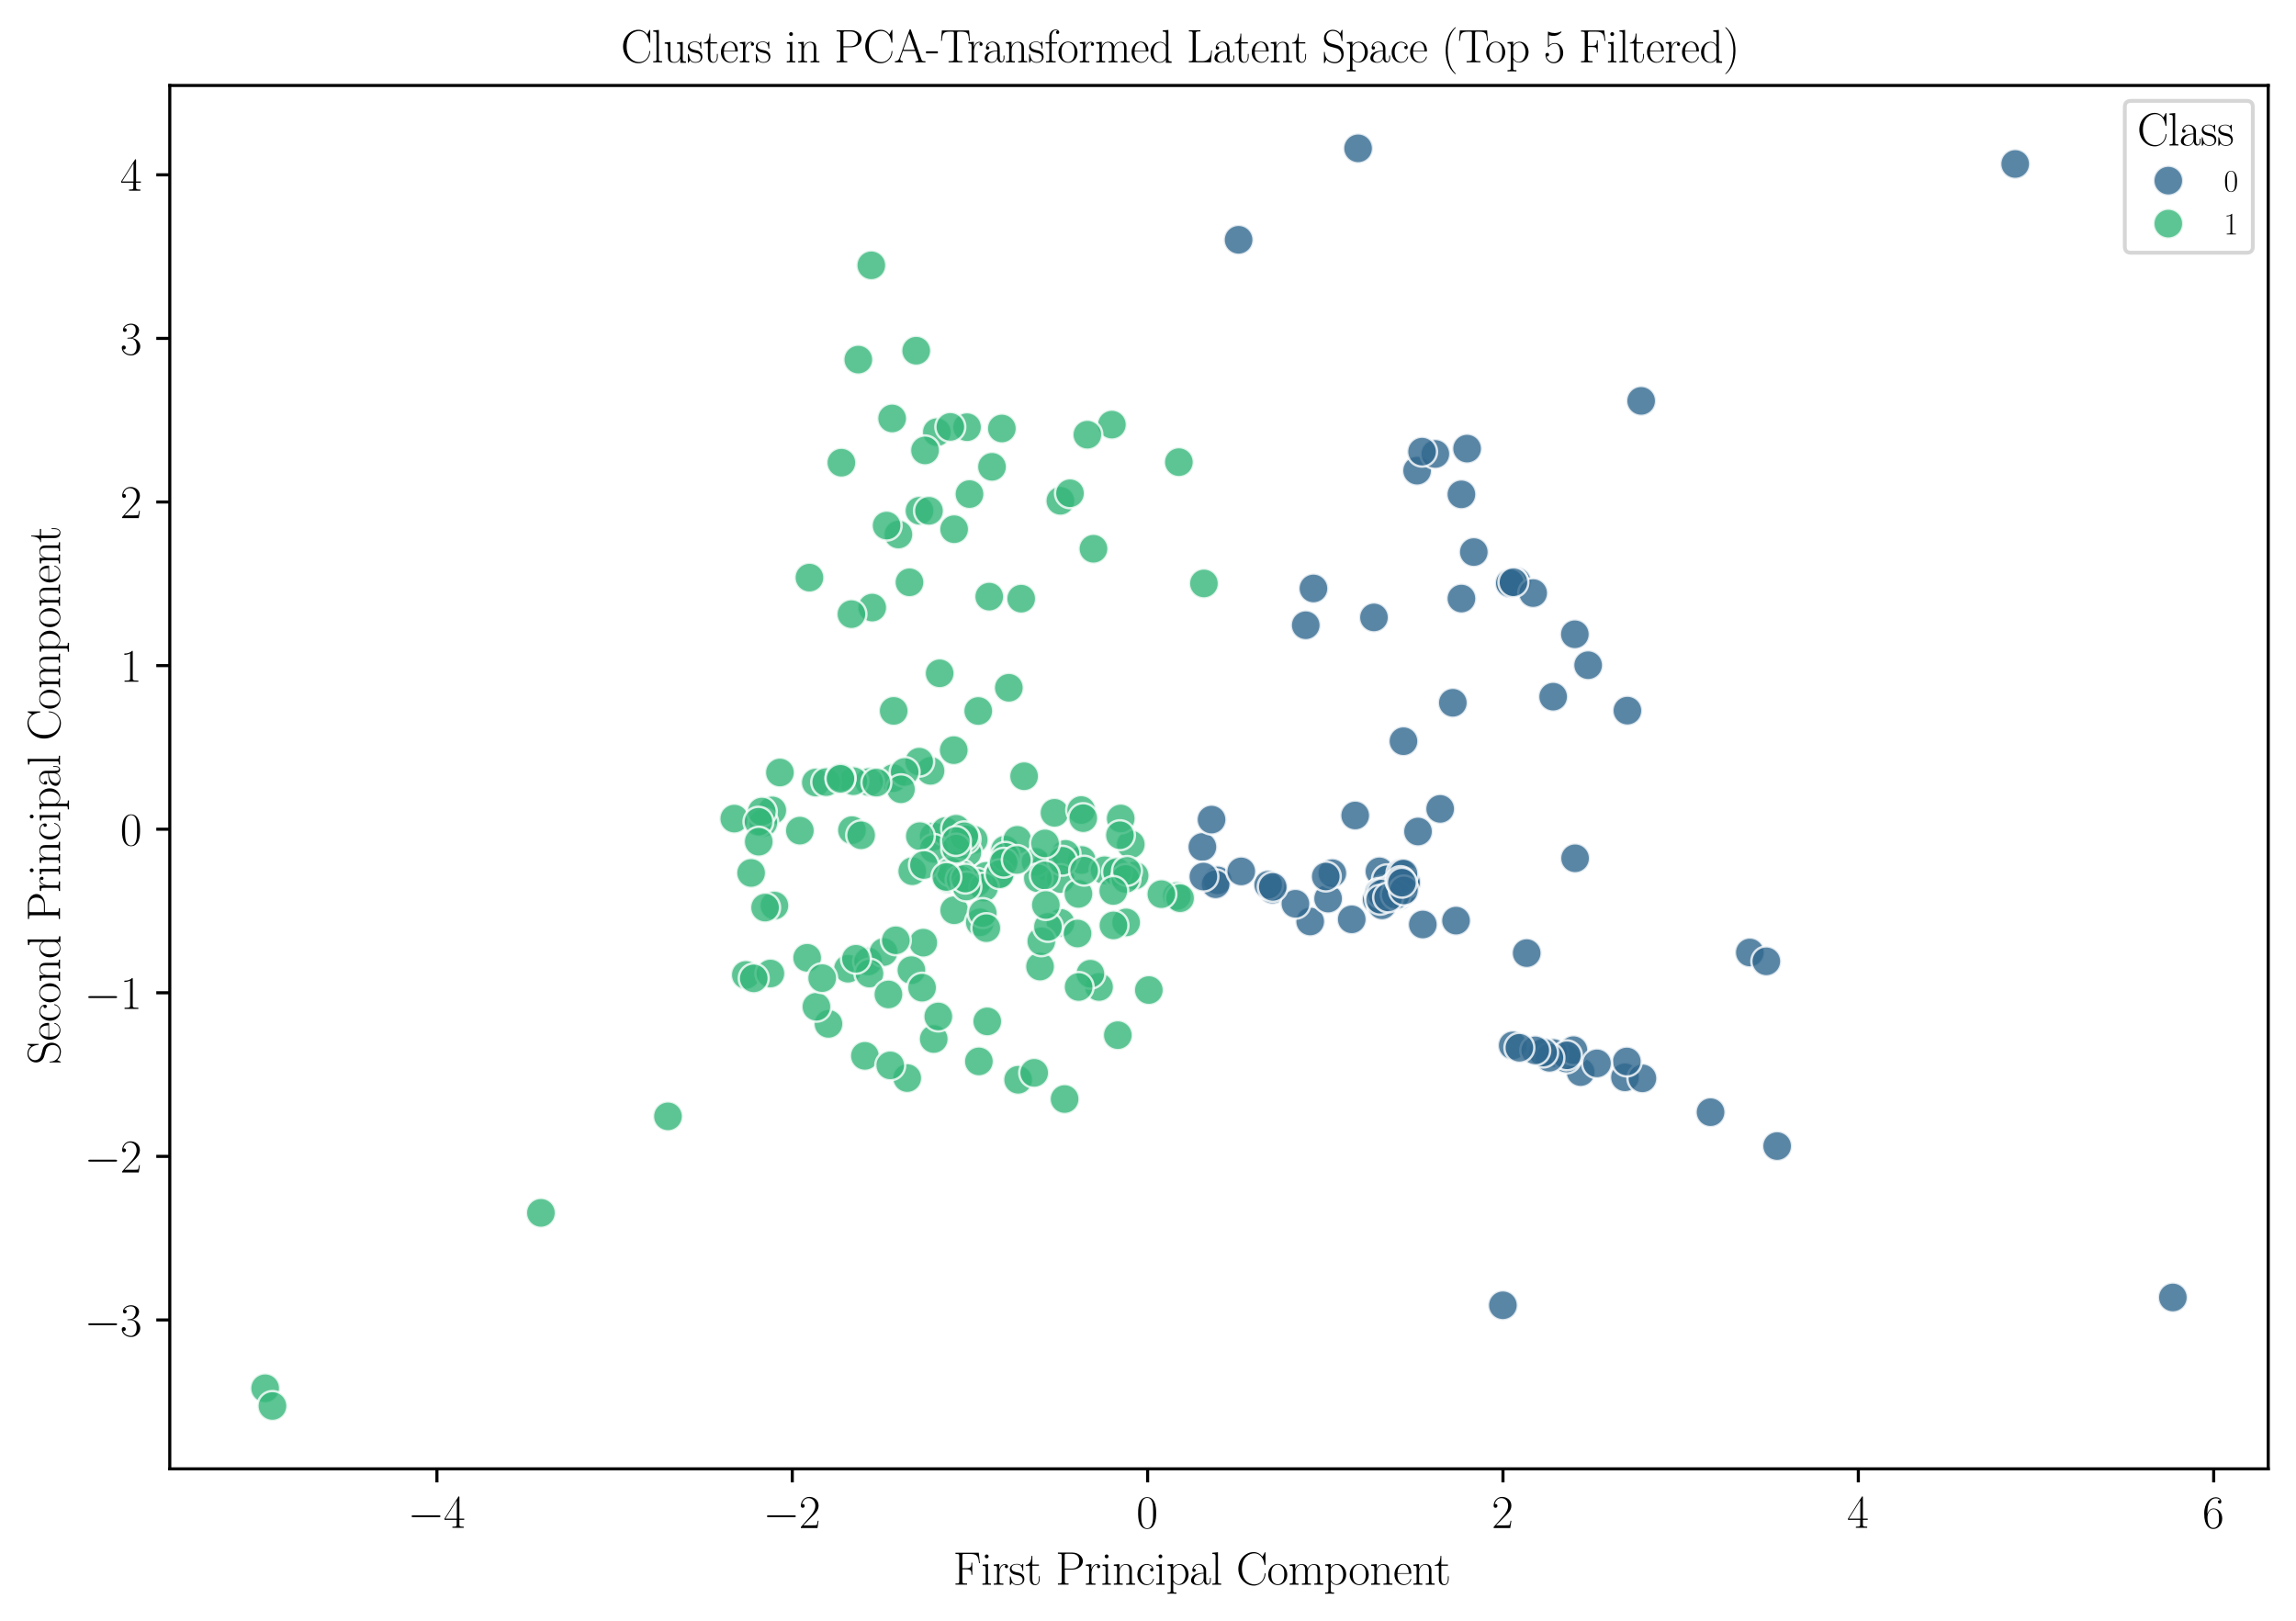 <?xml version="1.0" encoding="utf-8" standalone="no"?>
<!DOCTYPE svg PUBLIC "-//W3C//DTD SVG 1.1//EN"
  "http://www.w3.org/Graphics/SVG/1.1/DTD/svg11.dtd">
<svg xmlns:xlink="http://www.w3.org/1999/xlink" width="595.44pt" height="420.48pt" viewBox="0 0 595.44 420.48" xmlns="http://www.w3.org/2000/svg" version="1.1">
 <defs>
  <style type="text/css">*{stroke-linejoin: round; stroke-linecap: butt}</style>
 </defs>
 <g id="figure_1">
  <g id="patch_1">
   <path d="M 0 420.48 
L 595.44 420.48 
L 595.44 0 
L 0 0 
z
" style="fill: #ffffff"/>
  </g>
  <g id="axes_1">
   <g id="patch_2">
    <path d="M 44.029 380.925 
L 588.24 380.925 
L 588.24 22.166 
L 44.029 22.166 
z
" style="fill: #ffffff"/>
   </g>
   <g id="PathCollection_1">
    <defs>
     <path id="C0_0_03d4701d64" d="M 0 3.873 
C 1.027 3.873 2.012 3.465 2.739 2.739 
C 3.465 2.012 3.873 1.027 3.873 -0 
C 3.873 -1.027 3.465 -2.012 2.739 -2.739 
C 2.012 -3.465 1.027 -3.873 0 -3.873 
C -1.027 -3.873 -2.012 -3.465 -2.739 -2.739 
C -3.465 -2.012 -3.873 -1.027 -3.873 0 
C -3.873 1.027 -3.465 2.012 -2.739 2.739 
C -2.012 3.465 -1.027 3.873 0 3.873 
z
"/>
    </defs>
    <g clip-path="url(#p5c735afc43)">
     <use xlink:href="#C0_0_03d4701d64" x="285.023" y="255.957" style="fill: #35b779; fill-opacity: 0.8; stroke: #ffffff; stroke-opacity: 0.8; stroke-width: 0.62"/>
    </g>
    <g clip-path="url(#p5c735afc43)">
     <use xlink:href="#C0_0_03d4701d64" x="408.414" y="164.487" style="fill: #31688e; fill-opacity: 0.8; stroke: #ffffff; stroke-opacity: 0.8; stroke-width: 0.62"/>
    </g>
    <g clip-path="url(#p5c735afc43)">
     <use xlink:href="#C0_0_03d4701d64" x="292.052" y="239.209" style="fill: #35b779; fill-opacity: 0.8; stroke: #ffffff; stroke-opacity: 0.8; stroke-width: 0.62"/>
    </g>
    <g clip-path="url(#p5c735afc43)">
     <use xlink:href="#C0_0_03d4701d64" x="288.353" y="110.121" style="fill: #35b779; fill-opacity: 0.8; stroke: #ffffff; stroke-opacity: 0.8; stroke-width: 0.62"/>
    </g>
    <g clip-path="url(#p5c735afc43)">
     <use xlink:href="#C0_0_03d4701d64" x="362.914" y="229.314" style="fill: #31688e; fill-opacity: 0.8; stroke: #ffffff; stroke-opacity: 0.8; stroke-width: 0.62"/>
    </g>
    <g clip-path="url(#p5c735afc43)">
     <use xlink:href="#C0_0_03d4701d64" x="265.59" y="201.304" style="fill: #35b779; fill-opacity: 0.8; stroke: #ffffff; stroke-opacity: 0.8; stroke-width: 0.62"/>
    </g>
    <g clip-path="url(#p5c735afc43)">
     <use xlink:href="#C0_0_03d4701d64" x="269.723" y="250.664" style="fill: #35b779; fill-opacity: 0.8; stroke: #ffffff; stroke-opacity: 0.8; stroke-width: 0.62"/>
    </g>
    <g clip-path="url(#p5c735afc43)">
     <use xlink:href="#C0_0_03d4701d64" x="380.473" y="116.341" style="fill: #31688e; fill-opacity: 0.8; stroke: #ffffff; stroke-opacity: 0.8; stroke-width: 0.62"/>
    </g>
    <g clip-path="url(#p5c735afc43)">
     <use xlink:href="#C0_0_03d4701d64" x="280.524" y="223.031" style="fill: #35b779; fill-opacity: 0.8; stroke: #ffffff; stroke-opacity: 0.8; stroke-width: 0.62"/>
    </g>
    <g clip-path="url(#p5c735afc43)">
     <use xlink:href="#C0_0_03d4701d64" x="453.794" y="247.016" style="fill: #31688e; fill-opacity: 0.8; stroke: #ffffff; stroke-opacity: 0.8; stroke-width: 0.62"/>
    </g>
    <g clip-path="url(#p5c735afc43)">
     <use xlink:href="#C0_0_03d4701d64" x="274.997" y="129.868" style="fill: #35b779; fill-opacity: 0.8; stroke: #ffffff; stroke-opacity: 0.8; stroke-width: 0.62"/>
    </g>
    <g clip-path="url(#p5c735afc43)">
     <use xlink:href="#C0_0_03d4701d64" x="286.453" y="225.691" style="fill: #35b779; fill-opacity: 0.8; stroke: #ffffff; stroke-opacity: 0.8; stroke-width: 0.62"/>
    </g>
    <g clip-path="url(#p5c735afc43)">
     <use xlink:href="#C0_0_03d4701d64" x="367.508" y="122.057" style="fill: #31688e; fill-opacity: 0.8; stroke: #ffffff; stroke-opacity: 0.8; stroke-width: 0.62"/>
    </g>
    <g clip-path="url(#p5c735afc43)">
     <use xlink:href="#C0_0_03d4701d64" x="200.285" y="210.165" style="fill: #35b779; fill-opacity: 0.8; stroke: #ffffff; stroke-opacity: 0.8; stroke-width: 0.62"/>
    </g>
    <g clip-path="url(#p5c735afc43)">
     <use xlink:href="#C0_0_03d4701d64" x="222.591" y="93.258" style="fill: #35b779; fill-opacity: 0.8; stroke: #ffffff; stroke-opacity: 0.8; stroke-width: 0.62"/>
    </g>
    <g clip-path="url(#p5c735afc43)">
     <use xlink:href="#C0_0_03d4701d64" x="214.854" y="265.527" style="fill: #35b779; fill-opacity: 0.8; stroke: #ffffff; stroke-opacity: 0.8; stroke-width: 0.62"/>
    </g>
    <g clip-path="url(#p5c735afc43)">
     <use xlink:href="#C0_0_03d4701d64" x="409.923" y="278.029" style="fill: #31688e; fill-opacity: 0.8; stroke: #ffffff; stroke-opacity: 0.8; stroke-width: 0.62"/>
    </g>
    <g clip-path="url(#p5c735afc43)">
     <use xlink:href="#C0_0_03d4701d64" x="271.191" y="224.691" style="fill: #35b779; fill-opacity: 0.8; stroke: #ffffff; stroke-opacity: 0.8; stroke-width: 0.62"/>
    </g>
    <g clip-path="url(#p5c735afc43)">
     <use xlink:href="#C0_0_03d4701d64" x="250.79" y="110.785" style="fill: #35b779; fill-opacity: 0.8; stroke: #ffffff; stroke-opacity: 0.8; stroke-width: 0.62"/>
    </g>
    <g clip-path="url(#p5c735afc43)">
     <use xlink:href="#C0_0_03d4701d64" x="219.921" y="251.213" style="fill: #35b779; fill-opacity: 0.8; stroke: #ffffff; stroke-opacity: 0.8; stroke-width: 0.62"/>
    </g>
    <g clip-path="url(#p5c735afc43)">
     <use xlink:href="#C0_0_03d4701d64" x="252.519" y="217.794" style="fill: #35b779; fill-opacity: 0.8; stroke: #ffffff; stroke-opacity: 0.8; stroke-width: 0.62"/>
    </g>
    <g clip-path="url(#p5c735afc43)">
     <use xlink:href="#C0_0_03d4701d64" x="321.213" y="62.191" style="fill: #31688e; fill-opacity: 0.8; stroke: #ffffff; stroke-opacity: 0.8; stroke-width: 0.62"/>
    </g>
    <g clip-path="url(#p5c735afc43)">
     <use xlink:href="#C0_0_03d4701d64" x="362.059" y="229.103" style="fill: #31688e; fill-opacity: 0.8; stroke: #ffffff; stroke-opacity: 0.8; stroke-width: 0.62"/>
    </g>
    <g clip-path="url(#p5c735afc43)">
     <use xlink:href="#C0_0_03d4701d64" x="193.419" y="252.834" style="fill: #35b779; fill-opacity: 0.8; stroke: #ffffff; stroke-opacity: 0.8; stroke-width: 0.62"/>
    </g>
    <g clip-path="url(#p5c735afc43)">
     <use xlink:href="#C0_0_03d4701d64" x="389.76" y="338.505" style="fill: #31688e; fill-opacity: 0.8; stroke: #ffffff; stroke-opacity: 0.8; stroke-width: 0.62"/>
    </g>
    <g clip-path="url(#p5c735afc43)">
     <use xlink:href="#C0_0_03d4701d64" x="232.99" y="138.617" style="fill: #35b779; fill-opacity: 0.8; stroke: #ffffff; stroke-opacity: 0.8; stroke-width: 0.62"/>
    </g>
    <g clip-path="url(#p5c735afc43)">
     <use xlink:href="#C0_0_03d4701d64" x="242.142" y="216.943" style="fill: #35b779; fill-opacity: 0.8; stroke: #ffffff; stroke-opacity: 0.8; stroke-width: 0.62"/>
    </g>
    <g clip-path="url(#p5c735afc43)">
     <use xlink:href="#C0_0_03d4701d64" x="311.826" y="219.642" style="fill: #31688e; fill-opacity: 0.8; stroke: #ffffff; stroke-opacity: 0.8; stroke-width: 0.62"/>
    </g>
    <g clip-path="url(#p5c735afc43)">
     <use xlink:href="#C0_0_03d4701d64" x="288.766" y="239.989" style="fill: #35b779; fill-opacity: 0.8; stroke: #ffffff; stroke-opacity: 0.8; stroke-width: 0.62"/>
    </g>
    <g clip-path="url(#p5c735afc43)">
     <use xlink:href="#C0_0_03d4701d64" x="260.659" y="220.338" style="fill: #35b779; fill-opacity: 0.8; stroke: #ffffff; stroke-opacity: 0.8; stroke-width: 0.62"/>
    </g>
    <g clip-path="url(#p5c735afc43)">
     <use xlink:href="#C0_0_03d4701d64" x="294.25" y="227.071" style="fill: #35b779; fill-opacity: 0.8; stroke: #ffffff; stroke-opacity: 0.8; stroke-width: 0.62"/>
    </g>
    <g clip-path="url(#p5c735afc43)">
     <use xlink:href="#C0_0_03d4701d64" x="421.419" y="279.386" style="fill: #31688e; fill-opacity: 0.8; stroke: #ffffff; stroke-opacity: 0.8; stroke-width: 0.62"/>
    </g>
    <g clip-path="url(#p5c735afc43)">
     <use xlink:href="#C0_0_03d4701d64" x="231.63" y="201.797" style="fill: #35b779; fill-opacity: 0.8; stroke: #ffffff; stroke-opacity: 0.8; stroke-width: 0.62"/>
    </g>
    <g clip-path="url(#p5c735afc43)">
     <use xlink:href="#C0_0_03d4701d64" x="245.188" y="215.53" style="fill: #35b779; fill-opacity: 0.8; stroke: #ffffff; stroke-opacity: 0.8; stroke-width: 0.62"/>
    </g>
    <g clip-path="url(#p5c735afc43)">
     <use xlink:href="#C0_0_03d4701d64" x="277.488" y="127.922" style="fill: #35b779; fill-opacity: 0.8; stroke: #ffffff; stroke-opacity: 0.8; stroke-width: 0.62"/>
    </g>
    <g clip-path="url(#p5c735afc43)">
     <use xlink:href="#C0_0_03d4701d64" x="361.842" y="229.064" style="fill: #31688e; fill-opacity: 0.8; stroke: #ffffff; stroke-opacity: 0.8; stroke-width: 0.62"/>
    </g>
    <g clip-path="url(#p5c735afc43)">
     <use xlink:href="#C0_0_03d4701d64" x="268.563" y="223.5" style="fill: #35b779; fill-opacity: 0.8; stroke: #ffffff; stroke-opacity: 0.8; stroke-width: 0.62"/>
    </g>
    <g clip-path="url(#p5c735afc43)">
     <use xlink:href="#C0_0_03d4701d64" x="275.027" y="239.318" style="fill: #35b779; fill-opacity: 0.8; stroke: #ffffff; stroke-opacity: 0.8; stroke-width: 0.62"/>
    </g>
    <g clip-path="url(#p5c735afc43)">
     <use xlink:href="#C0_0_03d4701d64" x="408.483" y="222.583" style="fill: #31688e; fill-opacity: 0.8; stroke: #ffffff; stroke-opacity: 0.8; stroke-width: 0.62"/>
    </g>
    <g clip-path="url(#p5c735afc43)">
     <use xlink:href="#C0_0_03d4701d64" x="360.274" y="232.652" style="fill: #31688e; fill-opacity: 0.8; stroke: #ffffff; stroke-opacity: 0.8; stroke-width: 0.62"/>
    </g>
    <g clip-path="url(#p5c735afc43)">
     <use xlink:href="#C0_0_03d4701d64" x="199.787" y="252.466" style="fill: #35b779; fill-opacity: 0.8; stroke: #ffffff; stroke-opacity: 0.8; stroke-width: 0.62"/>
    </g>
    <g clip-path="url(#p5c735afc43)">
     <use xlink:href="#C0_0_03d4701d64" x="361.592" y="232.131" style="fill: #31688e; fill-opacity: 0.8; stroke: #ffffff; stroke-opacity: 0.8; stroke-width: 0.62"/>
    </g>
    <g clip-path="url(#p5c735afc43)">
     <use xlink:href="#C0_0_03d4701d64" x="330.02" y="230.686" style="fill: #31688e; fill-opacity: 0.8; stroke: #ffffff; stroke-opacity: 0.8; stroke-width: 0.62"/>
    </g>
    <g clip-path="url(#p5c735afc43)">
     <use xlink:href="#C0_0_03d4701d64" x="406.197" y="274.503" style="fill: #31688e; fill-opacity: 0.8; stroke: #ffffff; stroke-opacity: 0.8; stroke-width: 0.62"/>
    </g>
    <g clip-path="url(#p5c735afc43)">
     <use xlink:href="#C0_0_03d4701d64" x="411.87" y="172.512" style="fill: #31688e; fill-opacity: 0.8; stroke: #ffffff; stroke-opacity: 0.8; stroke-width: 0.62"/>
    </g>
    <g clip-path="url(#p5c735afc43)">
     <use xlink:href="#C0_0_03d4701d64" x="338.626" y="162.144" style="fill: #31688e; fill-opacity: 0.8; stroke: #ffffff; stroke-opacity: 0.8; stroke-width: 0.62"/>
    </g>
    <g clip-path="url(#p5c735afc43)">
     <use xlink:href="#C0_0_03d4701d64" x="194.79" y="226.385" style="fill: #35b779; fill-opacity: 0.8; stroke: #ffffff; stroke-opacity: 0.8; stroke-width: 0.62"/>
    </g>
    <g clip-path="url(#p5c735afc43)">
     <use xlink:href="#C0_0_03d4701d64" x="238.462" y="132.456" style="fill: #35b779; fill-opacity: 0.8; stroke: #ffffff; stroke-opacity: 0.8; stroke-width: 0.62"/>
    </g>
    <g clip-path="url(#p5c735afc43)">
     <use xlink:href="#C0_0_03d4701d64" x="263.83" y="217.806" style="fill: #35b779; fill-opacity: 0.8; stroke: #ffffff; stroke-opacity: 0.8; stroke-width: 0.62"/>
    </g>
    <g clip-path="url(#p5c735afc43)">
     <use xlink:href="#C0_0_03d4701d64" x="293.253" y="218.963" style="fill: #35b779; fill-opacity: 0.8; stroke: #ffffff; stroke-opacity: 0.8; stroke-width: 0.62"/>
    </g>
    <g clip-path="url(#p5c735afc43)">
     <use xlink:href="#C0_0_03d4701d64" x="377.606" y="238.75" style="fill: #31688e; fill-opacity: 0.8; stroke: #ffffff; stroke-opacity: 0.8; stroke-width: 0.62"/>
    </g>
    <g clip-path="url(#p5c735afc43)">
     <use xlink:href="#C0_0_03d4701d64" x="289.686" y="226.141" style="fill: #35b779; fill-opacity: 0.8; stroke: #ffffff; stroke-opacity: 0.8; stroke-width: 0.62"/>
    </g>
    <g clip-path="url(#p5c735afc43)">
     <use xlink:href="#C0_0_03d4701d64" x="393.352" y="150.849" style="fill: #31688e; fill-opacity: 0.8; stroke: #ffffff; stroke-opacity: 0.8; stroke-width: 0.62"/>
    </g>
    <g clip-path="url(#p5c735afc43)">
     <use xlink:href="#C0_0_03d4701d64" x="402.882" y="273.094" style="fill: #31688e; fill-opacity: 0.8; stroke: #ffffff; stroke-opacity: 0.8; stroke-width: 0.62"/>
    </g>
    <g clip-path="url(#p5c735afc43)">
     <use xlink:href="#C0_0_03d4701d64" x="235.277" y="279.578" style="fill: #35b779; fill-opacity: 0.8; stroke: #ffffff; stroke-opacity: 0.8; stroke-width: 0.62"/>
    </g>
    <g clip-path="url(#p5c735afc43)">
     <use xlink:href="#C0_0_03d4701d64" x="339.783" y="238.973" style="fill: #31688e; fill-opacity: 0.8; stroke: #ffffff; stroke-opacity: 0.8; stroke-width: 0.62"/>
    </g>
    <g clip-path="url(#p5c735afc43)">
     <use xlink:href="#C0_0_03d4701d64" x="276.339" y="221.447" style="fill: #35b779; fill-opacity: 0.8; stroke: #ffffff; stroke-opacity: 0.8; stroke-width: 0.62"/>
    </g>
    <g clip-path="url(#p5c735afc43)">
     <use xlink:href="#C0_0_03d4701d64" x="422.047" y="184.292" style="fill: #31688e; fill-opacity: 0.8; stroke: #ffffff; stroke-opacity: 0.8; stroke-width: 0.62"/>
    </g>
    <g clip-path="url(#p5c735afc43)">
     <use xlink:href="#C0_0_03d4701d64" x="357.562" y="231.347" style="fill: #31688e; fill-opacity: 0.8; stroke: #ffffff; stroke-opacity: 0.8; stroke-width: 0.62"/>
    </g>
    <g clip-path="url(#p5c735afc43)">
     <use xlink:href="#C0_0_03d4701d64" x="362.661" y="229.496" style="fill: #31688e; fill-opacity: 0.8; stroke: #ffffff; stroke-opacity: 0.8; stroke-width: 0.62"/>
    </g>
    <g clip-path="url(#p5c735afc43)">
     <use xlink:href="#C0_0_03d4701d64" x="247.948" y="214.926" style="fill: #35b779; fill-opacity: 0.8; stroke: #ffffff; stroke-opacity: 0.8; stroke-width: 0.62"/>
    </g>
    <g clip-path="url(#p5c735afc43)">
     <use xlink:href="#C0_0_03d4701d64" x="372.241" y="117.727" style="fill: #31688e; fill-opacity: 0.8; stroke: #ffffff; stroke-opacity: 0.8; stroke-width: 0.62"/>
    </g>
    <g clip-path="url(#p5c735afc43)">
     <use xlink:href="#C0_0_03d4701d64" x="241.318" y="199.901" style="fill: #35b779; fill-opacity: 0.8; stroke: #ffffff; stroke-opacity: 0.8; stroke-width: 0.62"/>
    </g>
    <g clip-path="url(#p5c735afc43)">
     <use xlink:href="#C0_0_03d4701d64" x="247.46" y="236.058" style="fill: #35b779; fill-opacity: 0.8; stroke: #ffffff; stroke-opacity: 0.8; stroke-width: 0.62"/>
    </g>
    <g clip-path="url(#p5c735afc43)">
     <use xlink:href="#C0_0_03d4701d64" x="408.048" y="272.344" style="fill: #31688e; fill-opacity: 0.8; stroke: #ffffff; stroke-opacity: 0.8; stroke-width: 0.62"/>
    </g>
    <g clip-path="url(#p5c735afc43)">
     <use xlink:href="#C0_0_03d4701d64" x="359.229" y="232.932" style="fill: #31688e; fill-opacity: 0.8; stroke: #ffffff; stroke-opacity: 0.8; stroke-width: 0.62"/>
    </g>
    <g clip-path="url(#p5c735afc43)">
     <use xlink:href="#C0_0_03d4701d64" x="275.058" y="227.964" style="fill: #35b779; fill-opacity: 0.8; stroke: #ffffff; stroke-opacity: 0.8; stroke-width: 0.62"/>
    </g>
    <g clip-path="url(#p5c735afc43)">
     <use xlink:href="#C0_0_03d4701d64" x="242.962" y="112.079" style="fill: #35b779; fill-opacity: 0.8; stroke: #ffffff; stroke-opacity: 0.8; stroke-width: 0.62"/>
    </g>
    <g clip-path="url(#p5c735afc43)">
     <use xlink:href="#C0_0_03d4701d64" x="242.162" y="220.143" style="fill: #35b779; fill-opacity: 0.8; stroke: #ffffff; stroke-opacity: 0.8; stroke-width: 0.62"/>
    </g>
    <g clip-path="url(#p5c735afc43)">
     <use xlink:href="#C0_0_03d4701d64" x="231.765" y="184.36" style="fill: #35b779; fill-opacity: 0.8; stroke: #ffffff; stroke-opacity: 0.8; stroke-width: 0.62"/>
    </g>
    <g clip-path="url(#p5c735afc43)">
     <use xlink:href="#C0_0_03d4701d64" x="273.477" y="210.792" style="fill: #35b779; fill-opacity: 0.8; stroke: #ffffff; stroke-opacity: 0.8; stroke-width: 0.62"/>
    </g>
    <g clip-path="url(#p5c735afc43)">
     <use xlink:href="#C0_0_03d4701d64" x="256.035" y="264.883" style="fill: #35b779; fill-opacity: 0.8; stroke: #ffffff; stroke-opacity: 0.8; stroke-width: 0.62"/>
    </g>
    <g clip-path="url(#p5c735afc43)">
     <use xlink:href="#C0_0_03d4701d64" x="356.321" y="160.119" style="fill: #31688e; fill-opacity: 0.8; stroke: #ffffff; stroke-opacity: 0.8; stroke-width: 0.62"/>
    </g>
    <g clip-path="url(#p5c735afc43)">
     <use xlink:href="#C0_0_03d4701d64" x="315.779" y="228.314" style="fill: #31688e; fill-opacity: 0.8; stroke: #ffffff; stroke-opacity: 0.8; stroke-width: 0.62"/>
    </g>
    <g clip-path="url(#p5c735afc43)">
     <use xlink:href="#C0_0_03d4701d64" x="281.999" y="112.732" style="fill: #35b779; fill-opacity: 0.8; stroke: #ffffff; stroke-opacity: 0.8; stroke-width: 0.62"/>
    </g>
    <g clip-path="url(#p5c735afc43)">
     <use xlink:href="#C0_0_03d4701d64" x="335.953" y="234.378" style="fill: #31688e; fill-opacity: 0.8; stroke: #ffffff; stroke-opacity: 0.8; stroke-width: 0.62"/>
    </g>
    <g clip-path="url(#p5c735afc43)">
     <use xlink:href="#C0_0_03d4701d64" x="225.407" y="202.797" style="fill: #35b779; fill-opacity: 0.8; stroke: #ffffff; stroke-opacity: 0.8; stroke-width: 0.62"/>
    </g>
    <g clip-path="url(#p5c735afc43)">
     <use xlink:href="#C0_0_03d4701d64" x="522.622" y="42.525" style="fill: #31688e; fill-opacity: 0.8; stroke: #ffffff; stroke-opacity: 0.8; stroke-width: 0.62"/>
    </g>
    <g clip-path="url(#p5c735afc43)">
     <use xlink:href="#C0_0_03d4701d64" x="280.4" y="210.071" style="fill: #35b779; fill-opacity: 0.8; stroke: #ffffff; stroke-opacity: 0.8; stroke-width: 0.62"/>
    </g>
    <g clip-path="url(#p5c735afc43)">
     <use xlink:href="#C0_0_03d4701d64" x="225.128" y="249.344" style="fill: #35b779; fill-opacity: 0.8; stroke: #ffffff; stroke-opacity: 0.8; stroke-width: 0.62"/>
    </g>
    <g clip-path="url(#p5c735afc43)">
     <use xlink:href="#C0_0_03d4701d64" x="357.744" y="225.976" style="fill: #31688e; fill-opacity: 0.8; stroke: #ffffff; stroke-opacity: 0.8; stroke-width: 0.62"/>
    </g>
    <g clip-path="url(#p5c735afc43)">
     <use xlink:href="#C0_0_03d4701d64" x="391.709" y="151.247" style="fill: #31688e; fill-opacity: 0.8; stroke: #ffffff; stroke-opacity: 0.8; stroke-width: 0.62"/>
    </g>
    <g clip-path="url(#p5c735afc43)">
     <use xlink:href="#C0_0_03d4701d64" x="245.718" y="227.901" style="fill: #35b779; fill-opacity: 0.8; stroke: #ffffff; stroke-opacity: 0.8; stroke-width: 0.62"/>
    </g>
    <g clip-path="url(#p5c735afc43)">
     <use xlink:href="#C0_0_03d4701d64" x="392.304" y="271.114" style="fill: #31688e; fill-opacity: 0.8; stroke: #ffffff; stroke-opacity: 0.8; stroke-width: 0.62"/>
    </g>
    <g clip-path="url(#p5c735afc43)">
     <use xlink:href="#C0_0_03d4701d64" x="220.951" y="215.288" style="fill: #35b779; fill-opacity: 0.8; stroke: #ffffff; stroke-opacity: 0.8; stroke-width: 0.62"/>
    </g>
    <g clip-path="url(#p5c735afc43)">
     <use xlink:href="#C0_0_03d4701d64" x="400.19" y="273.213" style="fill: #31688e; fill-opacity: 0.8; stroke: #ffffff; stroke-opacity: 0.8; stroke-width: 0.62"/>
    </g>
    <g clip-path="url(#p5c735afc43)">
     <use xlink:href="#C0_0_03d4701d64" x="315.252" y="229.321" style="fill: #31688e; fill-opacity: 0.8; stroke: #ffffff; stroke-opacity: 0.8; stroke-width: 0.62"/>
    </g>
    <g clip-path="url(#p5c735afc43)">
     <use xlink:href="#C0_0_03d4701d64" x="229.142" y="246.905" style="fill: #35b779; fill-opacity: 0.8; stroke: #ffffff; stroke-opacity: 0.8; stroke-width: 0.62"/>
    </g>
    <g clip-path="url(#p5c735afc43)">
     <use xlink:href="#C0_0_03d4701d64" x="250.866" y="221.128" style="fill: #35b779; fill-opacity: 0.8; stroke: #ffffff; stroke-opacity: 0.8; stroke-width: 0.62"/>
    </g>
    <g clip-path="url(#p5c735afc43)">
     <use xlink:href="#C0_0_03d4701d64" x="362.699" y="229.204" style="fill: #31688e; fill-opacity: 0.8; stroke: #ffffff; stroke-opacity: 0.8; stroke-width: 0.62"/>
    </g>
    <g clip-path="url(#p5c735afc43)">
     <use xlink:href="#C0_0_03d4701d64" x="305.218" y="232.387" style="fill: #35b779; fill-opacity: 0.8; stroke: #ffffff; stroke-opacity: 0.8; stroke-width: 0.62"/>
    </g>
    <g clip-path="url(#p5c735afc43)">
     <use xlink:href="#C0_0_03d4701d64" x="255.737" y="227.142" style="fill: #35b779; fill-opacity: 0.8; stroke: #ffffff; stroke-opacity: 0.8; stroke-width: 0.62"/>
    </g>
    <g clip-path="url(#p5c735afc43)">
     <use xlink:href="#C0_0_03d4701d64" x="306.038" y="232.939" style="fill: #35b779; fill-opacity: 0.8; stroke: #ffffff; stroke-opacity: 0.8; stroke-width: 0.62"/>
    </g>
    <g clip-path="url(#p5c735afc43)">
     <use xlink:href="#C0_0_03d4701d64" x="270.056" y="244.102" style="fill: #35b779; fill-opacity: 0.8; stroke: #ffffff; stroke-opacity: 0.8; stroke-width: 0.62"/>
    </g>
    <g clip-path="url(#p5c735afc43)">
     <use xlink:href="#C0_0_03d4701d64" x="249.28" y="226.687" style="fill: #35b779; fill-opacity: 0.8; stroke: #ffffff; stroke-opacity: 0.8; stroke-width: 0.62"/>
    </g>
    <g clip-path="url(#p5c735afc43)">
     <use xlink:href="#C0_0_03d4701d64" x="425.615" y="103.965" style="fill: #31688e; fill-opacity: 0.8; stroke: #ffffff; stroke-opacity: 0.8; stroke-width: 0.62"/>
    </g>
    <g clip-path="url(#p5c735afc43)">
     <use xlink:href="#C0_0_03d4701d64" x="344.429" y="233.032" style="fill: #31688e; fill-opacity: 0.8; stroke: #ffffff; stroke-opacity: 0.8; stroke-width: 0.62"/>
    </g>
    <g clip-path="url(#p5c735afc43)">
     <use xlink:href="#C0_0_03d4701d64" x="259.05" y="226.799" style="fill: #35b779; fill-opacity: 0.8; stroke: #ffffff; stroke-opacity: 0.8; stroke-width: 0.62"/>
    </g>
    <g clip-path="url(#p5c735afc43)">
     <use xlink:href="#C0_0_03d4701d64" x="275.513" y="223.223" style="fill: #35b779; fill-opacity: 0.8; stroke: #ffffff; stroke-opacity: 0.8; stroke-width: 0.62"/>
    </g>
    <g clip-path="url(#p5c735afc43)">
     <use xlink:href="#C0_0_03d4701d64" x="238.387" y="197.529" style="fill: #35b779; fill-opacity: 0.8; stroke: #ffffff; stroke-opacity: 0.8; stroke-width: 0.62"/>
    </g>
    <g clip-path="url(#p5c735afc43)">
     <use xlink:href="#C0_0_03d4701d64" x="253.293" y="228.914" style="fill: #35b779; fill-opacity: 0.8; stroke: #ffffff; stroke-opacity: 0.8; stroke-width: 0.62"/>
    </g>
    <g clip-path="url(#p5c735afc43)">
     <use xlink:href="#C0_0_03d4701d64" x="225.479" y="252.473" style="fill: #35b779; fill-opacity: 0.8; stroke: #ffffff; stroke-opacity: 0.8; stroke-width: 0.62"/>
    </g>
    <g clip-path="url(#p5c735afc43)">
     <use xlink:href="#C0_0_03d4701d64" x="276.093" y="285.017" style="fill: #35b779; fill-opacity: 0.8; stroke: #ffffff; stroke-opacity: 0.8; stroke-width: 0.62"/>
    </g>
    <g clip-path="url(#p5c735afc43)">
     <use xlink:href="#C0_0_03d4701d64" x="279.448" y="242.088" style="fill: #35b779; fill-opacity: 0.8; stroke: #ffffff; stroke-opacity: 0.8; stroke-width: 0.62"/>
    </g>
    <g clip-path="url(#p5c735afc43)">
     <use xlink:href="#C0_0_03d4701d64" x="247.345" y="194.54" style="fill: #35b779; fill-opacity: 0.8; stroke: #ffffff; stroke-opacity: 0.8; stroke-width: 0.62"/>
    </g>
    <g clip-path="url(#p5c735afc43)">
     <use xlink:href="#C0_0_03d4701d64" x="246.577" y="226.027" style="fill: #35b779; fill-opacity: 0.8; stroke: #ffffff; stroke-opacity: 0.8; stroke-width: 0.62"/>
    </g>
    <g clip-path="url(#p5c735afc43)">
     <use xlink:href="#C0_0_03d4701d64" x="362.257" y="232.019" style="fill: #31688e; fill-opacity: 0.8; stroke: #ffffff; stroke-opacity: 0.8; stroke-width: 0.62"/>
    </g>
    <g clip-path="url(#p5c735afc43)">
     <use xlink:href="#C0_0_03d4701d64" x="280.917" y="212.171" style="fill: #35b779; fill-opacity: 0.8; stroke: #ffffff; stroke-opacity: 0.8; stroke-width: 0.62"/>
    </g>
    <g clip-path="url(#p5c735afc43)">
     <use xlink:href="#C0_0_03d4701d64" x="190.428" y="212.296" style="fill: #35b779; fill-opacity: 0.8; stroke: #ffffff; stroke-opacity: 0.8; stroke-width: 0.62"/>
    </g>
    <g clip-path="url(#p5c735afc43)">
     <use xlink:href="#C0_0_03d4701d64" x="221.314" y="202.59" style="fill: #35b779; fill-opacity: 0.8; stroke: #ffffff; stroke-opacity: 0.8; stroke-width: 0.62"/>
    </g>
    <g clip-path="url(#p5c735afc43)">
     <use xlink:href="#C0_0_03d4701d64" x="271.773" y="240.373" style="fill: #35b779; fill-opacity: 0.8; stroke: #ffffff; stroke-opacity: 0.8; stroke-width: 0.62"/>
    </g>
    <g clip-path="url(#p5c735afc43)">
     <use xlink:href="#C0_0_03d4701d64" x="242.151" y="269.445" style="fill: #35b779; fill-opacity: 0.8; stroke: #ffffff; stroke-opacity: 0.8; stroke-width: 0.62"/>
    </g>
    <g clip-path="url(#p5c735afc43)">
     <use xlink:href="#C0_0_03d4701d64" x="209.92" y="149.799" style="fill: #35b779; fill-opacity: 0.8; stroke: #ffffff; stroke-opacity: 0.8; stroke-width: 0.62"/>
    </g>
    <g clip-path="url(#p5c735afc43)">
     <use xlink:href="#C0_0_03d4701d64" x="253.699" y="184.384" style="fill: #35b779; fill-opacity: 0.8; stroke: #ffffff; stroke-opacity: 0.8; stroke-width: 0.62"/>
    </g>
    <g clip-path="url(#p5c735afc43)">
     <use xlink:href="#C0_0_03d4701d64" x="249.126" y="228.124" style="fill: #35b779; fill-opacity: 0.8; stroke: #ffffff; stroke-opacity: 0.8; stroke-width: 0.62"/>
    </g>
    <g clip-path="url(#p5c735afc43)">
     <use xlink:href="#C0_0_03d4701d64" x="392.401" y="150.979" style="fill: #31688e; fill-opacity: 0.8; stroke: #ffffff; stroke-opacity: 0.8; stroke-width: 0.62"/>
    </g>
    <g clip-path="url(#p5c735afc43)">
     <use xlink:href="#C0_0_03d4701d64" x="239.439" y="244.47" style="fill: #35b779; fill-opacity: 0.8; stroke: #ffffff; stroke-opacity: 0.8; stroke-width: 0.62"/>
    </g>
    <g clip-path="url(#p5c735afc43)">
     <use xlink:href="#C0_0_03d4701d64" x="247.446" y="137.242" style="fill: #35b779; fill-opacity: 0.8; stroke: #ffffff; stroke-opacity: 0.8; stroke-width: 0.62"/>
    </g>
    <g clip-path="url(#p5c735afc43)">
     <use xlink:href="#C0_0_03d4701d64" x="269.155" y="227.772" style="fill: #35b779; fill-opacity: 0.8; stroke: #ffffff; stroke-opacity: 0.8; stroke-width: 0.62"/>
    </g>
    <g clip-path="url(#p5c735afc43)">
     <use xlink:href="#C0_0_03d4701d64" x="202.261" y="200.339" style="fill: #35b779; fill-opacity: 0.8; stroke: #ffffff; stroke-opacity: 0.8; stroke-width: 0.62"/>
    </g>
    <g clip-path="url(#p5c735afc43)">
     <use xlink:href="#C0_0_03d4701d64" x="359.622" y="231.69" style="fill: #31688e; fill-opacity: 0.8; stroke: #ffffff; stroke-opacity: 0.8; stroke-width: 0.62"/>
    </g>
    <g clip-path="url(#p5c735afc43)">
     <use xlink:href="#C0_0_03d4701d64" x="232.326" y="243.857" style="fill: #35b779; fill-opacity: 0.8; stroke: #ffffff; stroke-opacity: 0.8; stroke-width: 0.62"/>
    </g>
    <g clip-path="url(#p5c735afc43)">
     <use xlink:href="#C0_0_03d4701d64" x="197.961" y="213.374" style="fill: #35b779; fill-opacity: 0.8; stroke: #ffffff; stroke-opacity: 0.8; stroke-width: 0.62"/>
    </g>
    <g clip-path="url(#p5c735afc43)">
     <use xlink:href="#C0_0_03d4701d64" x="239.897" y="116.806" style="fill: #35b779; fill-opacity: 0.8; stroke: #ffffff; stroke-opacity: 0.8; stroke-width: 0.62"/>
    </g>
    <g clip-path="url(#p5c735afc43)">
     <use xlink:href="#C0_0_03d4701d64" x="234.61" y="200.198" style="fill: #35b779; fill-opacity: 0.8; stroke: #ffffff; stroke-opacity: 0.8; stroke-width: 0.62"/>
    </g>
    <g clip-path="url(#p5c735afc43)">
     <use xlink:href="#C0_0_03d4701d64" x="357.009" y="233.265" style="fill: #31688e; fill-opacity: 0.8; stroke: #ffffff; stroke-opacity: 0.8; stroke-width: 0.62"/>
    </g>
    <g clip-path="url(#p5c735afc43)">
     <use xlink:href="#C0_0_03d4701d64" x="367.747" y="215.639" style="fill: #31688e; fill-opacity: 0.8; stroke: #ffffff; stroke-opacity: 0.8; stroke-width: 0.62"/>
    </g>
    <g clip-path="url(#p5c735afc43)">
     <use xlink:href="#C0_0_03d4701d64" x="360.119" y="233.061" style="fill: #31688e; fill-opacity: 0.8; stroke: #ffffff; stroke-opacity: 0.8; stroke-width: 0.62"/>
    </g>
    <g clip-path="url(#p5c735afc43)">
     <use xlink:href="#C0_0_03d4701d64" x="250.413" y="217.644" style="fill: #35b779; fill-opacity: 0.8; stroke: #ffffff; stroke-opacity: 0.8; stroke-width: 0.62"/>
    </g>
    <g clip-path="url(#p5c735afc43)">
     <use xlink:href="#C0_0_03d4701d64" x="173.23" y="289.509" style="fill: #35b779; fill-opacity: 0.8; stroke: #ffffff; stroke-opacity: 0.8; stroke-width: 0.62"/>
    </g>
    <g clip-path="url(#p5c735afc43)">
     <use xlink:href="#C0_0_03d4701d64" x="254.1" y="239.193" style="fill: #35b779; fill-opacity: 0.8; stroke: #ffffff; stroke-opacity: 0.8; stroke-width: 0.62"/>
    </g>
    <g clip-path="url(#p5c735afc43)">
     <use xlink:href="#C0_0_03d4701d64" x="368.797" y="117.129" style="fill: #31688e; fill-opacity: 0.8; stroke: #ffffff; stroke-opacity: 0.8; stroke-width: 0.62"/>
    </g>
    <g clip-path="url(#p5c735afc43)">
     <use xlink:href="#C0_0_03d4701d64" x="358.389" y="231.013" style="fill: #31688e; fill-opacity: 0.8; stroke: #ffffff; stroke-opacity: 0.8; stroke-width: 0.62"/>
    </g>
    <g clip-path="url(#p5c735afc43)">
     <use xlink:href="#C0_0_03d4701d64" x="312.222" y="151.312" style="fill: #35b779; fill-opacity: 0.8; stroke: #ffffff; stroke-opacity: 0.8; stroke-width: 0.62"/>
    </g>
    <g clip-path="url(#p5c735afc43)">
     <use xlink:href="#C0_0_03d4701d64" x="226.197" y="157.569" style="fill: #35b779; fill-opacity: 0.8; stroke: #ffffff; stroke-opacity: 0.8; stroke-width: 0.62"/>
    </g>
    <g clip-path="url(#p5c735afc43)">
     <use xlink:href="#C0_0_03d4701d64" x="358.38" y="231.067" style="fill: #31688e; fill-opacity: 0.8; stroke: #ffffff; stroke-opacity: 0.8; stroke-width: 0.62"/>
    </g>
    <g clip-path="url(#p5c735afc43)">
     <use xlink:href="#C0_0_03d4701d64" x="362.914" y="229.314" style="fill: #31688e; fill-opacity: 0.8; stroke: #ffffff; stroke-opacity: 0.8; stroke-width: 0.62"/>
    </g>
    <g clip-path="url(#p5c735afc43)">
     <use xlink:href="#C0_0_03d4701d64" x="361.646" y="231.653" style="fill: #31688e; fill-opacity: 0.8; stroke: #ffffff; stroke-opacity: 0.8; stroke-width: 0.62"/>
    </g>
    <g clip-path="url(#p5c735afc43)">
     <use xlink:href="#C0_0_03d4701d64" x="231.368" y="108.521" style="fill: #35b779; fill-opacity: 0.8; stroke: #ffffff; stroke-opacity: 0.8; stroke-width: 0.62"/>
    </g>
    <g clip-path="url(#p5c735afc43)">
     <use xlink:href="#C0_0_03d4701d64" x="362.718" y="232.3" style="fill: #31688e; fill-opacity: 0.8; stroke: #ffffff; stroke-opacity: 0.8; stroke-width: 0.62"/>
    </g>
    <g clip-path="url(#p5c735afc43)">
     <use xlink:href="#C0_0_03d4701d64" x="563.503" y="336.478" style="fill: #31688e; fill-opacity: 0.8; stroke: #ffffff; stroke-opacity: 0.8; stroke-width: 0.62"/>
    </g>
    <g clip-path="url(#p5c735afc43)">
     <use xlink:href="#C0_0_03d4701d64" x="279.682" y="231.814" style="fill: #35b779; fill-opacity: 0.8; stroke: #ffffff; stroke-opacity: 0.8; stroke-width: 0.62"/>
    </g>
    <g clip-path="url(#p5c735afc43)">
     <use xlink:href="#C0_0_03d4701d64" x="238.55" y="216.852" style="fill: #35b779; fill-opacity: 0.8; stroke: #ffffff; stroke-opacity: 0.8; stroke-width: 0.62"/>
    </g>
    <g clip-path="url(#p5c735afc43)">
     <use xlink:href="#C0_0_03d4701d64" x="363.785" y="231.265" style="fill: #31688e; fill-opacity: 0.8; stroke: #ffffff; stroke-opacity: 0.8; stroke-width: 0.62"/>
    </g>
    <g clip-path="url(#p5c735afc43)">
     <use xlink:href="#C0_0_03d4701d64" x="259.821" y="111.125" style="fill: #35b779; fill-opacity: 0.8; stroke: #ffffff; stroke-opacity: 0.8; stroke-width: 0.62"/>
    </g>
    <g clip-path="url(#p5c735afc43)">
     <use xlink:href="#C0_0_03d4701d64" x="340.63" y="152.605" style="fill: #31688e; fill-opacity: 0.8; stroke: #ffffff; stroke-opacity: 0.8; stroke-width: 0.62"/>
    </g>
    <g clip-path="url(#p5c735afc43)">
     <use xlink:href="#C0_0_03d4701d64" x="256.551" y="154.73" style="fill: #35b779; fill-opacity: 0.8; stroke: #ffffff; stroke-opacity: 0.8; stroke-width: 0.62"/>
    </g>
    <g clip-path="url(#p5c735afc43)">
     <use xlink:href="#C0_0_03d4701d64" x="197.573" y="210.469" style="fill: #35b779; fill-opacity: 0.8; stroke: #ffffff; stroke-opacity: 0.8; stroke-width: 0.62"/>
    </g>
    <g clip-path="url(#p5c735afc43)">
     <use xlink:href="#C0_0_03d4701d64" x="250.082" y="216.88" style="fill: #35b779; fill-opacity: 0.8; stroke: #ffffff; stroke-opacity: 0.8; stroke-width: 0.62"/>
    </g>
    <g clip-path="url(#p5c735afc43)">
     <use xlink:href="#C0_0_03d4701d64" x="196.696" y="213.103" style="fill: #35b779; fill-opacity: 0.8; stroke: #ffffff; stroke-opacity: 0.8; stroke-width: 0.62"/>
    </g>
    <g clip-path="url(#p5c735afc43)">
     <use xlink:href="#C0_0_03d4701d64" x="291.895" y="227.948" style="fill: #35b779; fill-opacity: 0.8; stroke: #ffffff; stroke-opacity: 0.8; stroke-width: 0.62"/>
    </g>
    <g clip-path="url(#p5c735afc43)">
     <use xlink:href="#C0_0_03d4701d64" x="361.622" y="231.998" style="fill: #31688e; fill-opacity: 0.8; stroke: #ffffff; stroke-opacity: 0.8; stroke-width: 0.62"/>
    </g>
    <g clip-path="url(#p5c735afc43)">
     <use xlink:href="#C0_0_03d4701d64" x="140.279" y="314.535" style="fill: #35b779; fill-opacity: 0.8; stroke: #ffffff; stroke-opacity: 0.8; stroke-width: 0.62"/>
    </g>
    <g clip-path="url(#p5c735afc43)">
     <use xlink:href="#C0_0_03d4701d64" x="255.196" y="230.179" style="fill: #35b779; fill-opacity: 0.8; stroke: #ffffff; stroke-opacity: 0.8; stroke-width: 0.62"/>
    </g>
    <g clip-path="url(#p5c735afc43)">
     <use xlink:href="#C0_0_03d4701d64" x="314.201" y="212.551" style="fill: #31688e; fill-opacity: 0.8; stroke: #ffffff; stroke-opacity: 0.8; stroke-width: 0.62"/>
    </g>
    <g clip-path="url(#p5c735afc43)">
     <use xlink:href="#C0_0_03d4701d64" x="247.978" y="220.067" style="fill: #35b779; fill-opacity: 0.8; stroke: #ffffff; stroke-opacity: 0.8; stroke-width: 0.62"/>
    </g>
    <g clip-path="url(#p5c735afc43)">
     <use xlink:href="#C0_0_03d4701d64" x="359.693" y="228.03" style="fill: #31688e; fill-opacity: 0.8; stroke: #ffffff; stroke-opacity: 0.8; stroke-width: 0.62"/>
    </g>
    <g clip-path="url(#p5c735afc43)">
     <use xlink:href="#C0_0_03d4701d64" x="207.435" y="215.411" style="fill: #35b779; fill-opacity: 0.8; stroke: #ffffff; stroke-opacity: 0.8; stroke-width: 0.62"/>
    </g>
    <g clip-path="url(#p5c735afc43)">
     <use xlink:href="#C0_0_03d4701d64" x="406.363" y="273.678" style="fill: #31688e; fill-opacity: 0.8; stroke: #ffffff; stroke-opacity: 0.8; stroke-width: 0.62"/>
    </g>
    <g clip-path="url(#p5c735afc43)">
     <use xlink:href="#C0_0_03d4701d64" x="223.323" y="216.613" style="fill: #35b779; fill-opacity: 0.8; stroke: #ffffff; stroke-opacity: 0.8; stroke-width: 0.62"/>
    </g>
    <g clip-path="url(#p5c735afc43)">
     <use xlink:href="#C0_0_03d4701d64" x="236.365" y="251.589" style="fill: #35b779; fill-opacity: 0.8; stroke: #ffffff; stroke-opacity: 0.8; stroke-width: 0.62"/>
    </g>
    <g clip-path="url(#p5c735afc43)">
     <use xlink:href="#C0_0_03d4701d64" x="250.628" y="229.897" style="fill: #35b779; fill-opacity: 0.8; stroke: #ffffff; stroke-opacity: 0.8; stroke-width: 0.62"/>
    </g>
    <g clip-path="url(#p5c735afc43)">
     <use xlink:href="#C0_0_03d4701d64" x="211.577" y="202.937" style="fill: #35b779; fill-opacity: 0.8; stroke: #ffffff; stroke-opacity: 0.8; stroke-width: 0.62"/>
    </g>
    <g clip-path="url(#p5c735afc43)">
     <use xlink:href="#C0_0_03d4701d64" x="224.299" y="273.823" style="fill: #35b779; fill-opacity: 0.8; stroke: #ffffff; stroke-opacity: 0.8; stroke-width: 0.62"/>
    </g>
    <g clip-path="url(#p5c735afc43)">
     <use xlink:href="#C0_0_03d4701d64" x="382.214" y="143.169" style="fill: #31688e; fill-opacity: 0.8; stroke: #ffffff; stroke-opacity: 0.8; stroke-width: 0.62"/>
    </g>
    <g clip-path="url(#p5c735afc43)">
     <use xlink:href="#C0_0_03d4701d64" x="363.328" y="228.949" style="fill: #31688e; fill-opacity: 0.8; stroke: #ffffff; stroke-opacity: 0.8; stroke-width: 0.62"/>
    </g>
    <g clip-path="url(#p5c735afc43)">
     <use xlink:href="#C0_0_03d4701d64" x="209.327" y="248.392" style="fill: #35b779; fill-opacity: 0.8; stroke: #ffffff; stroke-opacity: 0.8; stroke-width: 0.62"/>
    </g>
    <g clip-path="url(#p5c735afc43)">
     <use xlink:href="#C0_0_03d4701d64" x="301.191" y="231.882" style="fill: #35b779; fill-opacity: 0.8; stroke: #ffffff; stroke-opacity: 0.8; stroke-width: 0.62"/>
    </g>
    <g clip-path="url(#p5c735afc43)">
     <use xlink:href="#C0_0_03d4701d64" x="364.84" y="228.905" style="fill: #31688e; fill-opacity: 0.8; stroke: #ffffff; stroke-opacity: 0.8; stroke-width: 0.62"/>
    </g>
    <g clip-path="url(#p5c735afc43)">
     <use xlink:href="#C0_0_03d4701d64" x="402.792" y="180.675" style="fill: #31688e; fill-opacity: 0.8; stroke: #ffffff; stroke-opacity: 0.8; stroke-width: 0.62"/>
    </g>
    <g clip-path="url(#p5c735afc43)">
     <use xlink:href="#C0_0_03d4701d64" x="243.69" y="174.611" style="fill: #35b779; fill-opacity: 0.8; stroke: #ffffff; stroke-opacity: 0.8; stroke-width: 0.62"/>
    </g>
    <g clip-path="url(#p5c735afc43)">
     <use xlink:href="#C0_0_03d4701d64" x="214.266" y="202.827" style="fill: #35b779; fill-opacity: 0.8; stroke: #ffffff; stroke-opacity: 0.8; stroke-width: 0.62"/>
    </g>
    <g clip-path="url(#p5c735afc43)">
     <use xlink:href="#C0_0_03d4701d64" x="458.076" y="249.302" style="fill: #31688e; fill-opacity: 0.8; stroke: #ffffff; stroke-opacity: 0.8; stroke-width: 0.62"/>
    </g>
    <g clip-path="url(#p5c735afc43)">
     <use xlink:href="#C0_0_03d4701d64" x="362.031" y="229.613" style="fill: #31688e; fill-opacity: 0.8; stroke: #ffffff; stroke-opacity: 0.8; stroke-width: 0.62"/>
    </g>
    <g clip-path="url(#p5c735afc43)">
     <use xlink:href="#C0_0_03d4701d64" x="305.727" y="119.85" style="fill: #35b779; fill-opacity: 0.8; stroke: #ffffff; stroke-opacity: 0.8; stroke-width: 0.62"/>
    </g>
    <g clip-path="url(#p5c735afc43)">
     <use xlink:href="#C0_0_03d4701d64" x="243.339" y="263.61" style="fill: #35b779; fill-opacity: 0.8; stroke: #ffffff; stroke-opacity: 0.8; stroke-width: 0.62"/>
    </g>
    <g clip-path="url(#p5c735afc43)">
     <use xlink:href="#C0_0_03d4701d64" x="221.978" y="248.649" style="fill: #35b779; fill-opacity: 0.8; stroke: #ffffff; stroke-opacity: 0.8; stroke-width: 0.62"/>
    </g>
    <g clip-path="url(#p5c735afc43)">
     <use xlink:href="#C0_0_03d4701d64" x="391.546" y="151.239" style="fill: #31688e; fill-opacity: 0.8; stroke: #ffffff; stroke-opacity: 0.8; stroke-width: 0.62"/>
    </g>
    <g clip-path="url(#p5c735afc43)">
     <use xlink:href="#C0_0_03d4701d64" x="282.778" y="252.523" style="fill: #35b779; fill-opacity: 0.8; stroke: #ffffff; stroke-opacity: 0.8; stroke-width: 0.62"/>
    </g>
    <g clip-path="url(#p5c735afc43)">
     <use xlink:href="#C0_0_03d4701d64" x="254.857" y="236.792" style="fill: #35b779; fill-opacity: 0.8; stroke: #ffffff; stroke-opacity: 0.8; stroke-width: 0.62"/>
    </g>
    <g clip-path="url(#p5c735afc43)">
     <use xlink:href="#C0_0_03d4701d64" x="260.739" y="222.202" style="fill: #35b779; fill-opacity: 0.8; stroke: #ffffff; stroke-opacity: 0.8; stroke-width: 0.62"/>
    </g>
    <g clip-path="url(#p5c735afc43)">
     <use xlink:href="#C0_0_03d4701d64" x="281.151" y="225.796" style="fill: #35b779; fill-opacity: 0.8; stroke: #ffffff; stroke-opacity: 0.8; stroke-width: 0.62"/>
    </g>
    <g clip-path="url(#p5c735afc43)">
     <use xlink:href="#C0_0_03d4701d64" x="283.575" y="142.313" style="fill: #35b779; fill-opacity: 0.8; stroke: #ffffff; stroke-opacity: 0.8; stroke-width: 0.62"/>
    </g>
    <g clip-path="url(#p5c735afc43)">
     <use xlink:href="#C0_0_03d4701d64" x="401.83" y="274.315" style="fill: #31688e; fill-opacity: 0.8; stroke: #ffffff; stroke-opacity: 0.8; stroke-width: 0.62"/>
    </g>
    <g clip-path="url(#p5c735afc43)">
     <use xlink:href="#C0_0_03d4701d64" x="253.86" y="275.255" style="fill: #35b779; fill-opacity: 0.8; stroke: #ffffff; stroke-opacity: 0.8; stroke-width: 0.62"/>
    </g>
    <g clip-path="url(#p5c735afc43)">
     <use xlink:href="#C0_0_03d4701d64" x="400.187" y="272.958" style="fill: #31688e; fill-opacity: 0.8; stroke: #ffffff; stroke-opacity: 0.8; stroke-width: 0.62"/>
    </g>
    <g clip-path="url(#p5c735afc43)">
     <use xlink:href="#C0_0_03d4701d64" x="357.704" y="231.571" style="fill: #31688e; fill-opacity: 0.8; stroke: #ffffff; stroke-opacity: 0.8; stroke-width: 0.62"/>
    </g>
    <g clip-path="url(#p5c735afc43)">
     <use xlink:href="#C0_0_03d4701d64" x="460.883" y="297.219" style="fill: #31688e; fill-opacity: 0.8; stroke: #ffffff; stroke-opacity: 0.8; stroke-width: 0.62"/>
    </g>
    <g clip-path="url(#p5c735afc43)">
     <use xlink:href="#C0_0_03d4701d64" x="236.586" y="225.932" style="fill: #35b779; fill-opacity: 0.8; stroke: #ffffff; stroke-opacity: 0.8; stroke-width: 0.62"/>
    </g>
    <g clip-path="url(#p5c735afc43)">
     <use xlink:href="#C0_0_03d4701d64" x="233.656" y="204.682" style="fill: #35b779; fill-opacity: 0.8; stroke: #ffffff; stroke-opacity: 0.8; stroke-width: 0.62"/>
    </g>
    <g clip-path="url(#p5c735afc43)">
     <use xlink:href="#C0_0_03d4701d64" x="196.77" y="218.284" style="fill: #35b779; fill-opacity: 0.8; stroke: #ffffff; stroke-opacity: 0.8; stroke-width: 0.62"/>
    </g>
    <g clip-path="url(#p5c735afc43)">
     <use xlink:href="#C0_0_03d4701d64" x="361.853" y="232.329" style="fill: #31688e; fill-opacity: 0.8; stroke: #ffffff; stroke-opacity: 0.8; stroke-width: 0.62"/>
    </g>
    <g clip-path="url(#p5c735afc43)">
     <use xlink:href="#C0_0_03d4701d64" x="257.265" y="121.063" style="fill: #35b779; fill-opacity: 0.8; stroke: #ffffff; stroke-opacity: 0.8; stroke-width: 0.62"/>
    </g>
    <g clip-path="url(#p5c735afc43)">
     <use xlink:href="#C0_0_03d4701d64" x="239.132" y="256.142" style="fill: #35b779; fill-opacity: 0.8; stroke: #ffffff; stroke-opacity: 0.8; stroke-width: 0.62"/>
    </g>
    <g clip-path="url(#p5c735afc43)">
     <use xlink:href="#C0_0_03d4701d64" x="373.492" y="209.774" style="fill: #31688e; fill-opacity: 0.8; stroke: #ffffff; stroke-opacity: 0.8; stroke-width: 0.62"/>
    </g>
    <g clip-path="url(#p5c735afc43)">
     <use xlink:href="#C0_0_03d4701d64" x="358.42" y="234.777" style="fill: #31688e; fill-opacity: 0.8; stroke: #ffffff; stroke-opacity: 0.8; stroke-width: 0.62"/>
    </g>
    <g clip-path="url(#p5c735afc43)">
     <use xlink:href="#C0_0_03d4701d64" x="378.999" y="128.203" style="fill: #31688e; fill-opacity: 0.8; stroke: #ffffff; stroke-opacity: 0.8; stroke-width: 0.62"/>
    </g>
    <g clip-path="url(#p5c735afc43)">
     <use xlink:href="#C0_0_03d4701d64" x="395.929" y="247.174" style="fill: #31688e; fill-opacity: 0.8; stroke: #ffffff; stroke-opacity: 0.8; stroke-width: 0.62"/>
    </g>
    <g clip-path="url(#p5c735afc43)">
     <use xlink:href="#C0_0_03d4701d64" x="264.836" y="155.255" style="fill: #35b779; fill-opacity: 0.8; stroke: #ffffff; stroke-opacity: 0.8; stroke-width: 0.62"/>
    </g>
    <g clip-path="url(#p5c735afc43)">
     <use xlink:href="#C0_0_03d4701d64" x="225.962" y="68.805" style="fill: #35b779; fill-opacity: 0.8; stroke: #ffffff; stroke-opacity: 0.8; stroke-width: 0.62"/>
    </g>
    <g clip-path="url(#p5c735afc43)">
     <use xlink:href="#C0_0_03d4701d64" x="359.431" y="231.225" style="fill: #31688e; fill-opacity: 0.8; stroke: #ffffff; stroke-opacity: 0.8; stroke-width: 0.62"/>
    </g>
    <g clip-path="url(#p5c735afc43)">
     <use xlink:href="#C0_0_03d4701d64" x="443.613" y="288.428" style="fill: #31688e; fill-opacity: 0.8; stroke: #ffffff; stroke-opacity: 0.8; stroke-width: 0.62"/>
    </g>
    <g clip-path="url(#p5c735afc43)">
     <use xlink:href="#C0_0_03d4701d64" x="292.264" y="225.863" style="fill: #35b779; fill-opacity: 0.8; stroke: #ffffff; stroke-opacity: 0.8; stroke-width: 0.62"/>
    </g>
    <g clip-path="url(#p5c735afc43)">
     <use xlink:href="#C0_0_03d4701d64" x="425.938" y="279.653" style="fill: #31688e; fill-opacity: 0.8; stroke: #ffffff; stroke-opacity: 0.8; stroke-width: 0.62"/>
    </g>
    <g clip-path="url(#p5c735afc43)">
     <use xlink:href="#C0_0_03d4701d64" x="363.436" y="226.423" style="fill: #31688e; fill-opacity: 0.8; stroke: #ffffff; stroke-opacity: 0.8; stroke-width: 0.62"/>
    </g>
    <g clip-path="url(#p5c735afc43)">
     <use xlink:href="#C0_0_03d4701d64" x="239.614" y="224.326" style="fill: #35b779; fill-opacity: 0.8; stroke: #ffffff; stroke-opacity: 0.8; stroke-width: 0.62"/>
    </g>
    <g clip-path="url(#p5c735afc43)">
     <use xlink:href="#C0_0_03d4701d64" x="421.899" y="275.28" style="fill: #31688e; fill-opacity: 0.8; stroke: #ffffff; stroke-opacity: 0.8; stroke-width: 0.62"/>
    </g>
    <g clip-path="url(#p5c735afc43)">
     <use xlink:href="#C0_0_03d4701d64" x="360.687" y="231.857" style="fill: #31688e; fill-opacity: 0.8; stroke: #ffffff; stroke-opacity: 0.8; stroke-width: 0.62"/>
    </g>
    <g clip-path="url(#p5c735afc43)">
     <use xlink:href="#C0_0_03d4701d64" x="328.891" y="229.445" style="fill: #31688e; fill-opacity: 0.8; stroke: #ffffff; stroke-opacity: 0.8; stroke-width: 0.62"/>
    </g>
    <g clip-path="url(#p5c735afc43)">
     <use xlink:href="#C0_0_03d4701d64" x="240.915" y="132.472" style="fill: #35b779; fill-opacity: 0.8; stroke: #ffffff; stroke-opacity: 0.8; stroke-width: 0.62"/>
    </g>
    <g clip-path="url(#p5c735afc43)">
     <use xlink:href="#C0_0_03d4701d64" x="350.556" y="238.415" style="fill: #31688e; fill-opacity: 0.8; stroke: #ffffff; stroke-opacity: 0.8; stroke-width: 0.62"/>
    </g>
    <g clip-path="url(#p5c735afc43)">
     <use xlink:href="#C0_0_03d4701d64" x="414.163" y="275.77" style="fill: #31688e; fill-opacity: 0.8; stroke: #ffffff; stroke-opacity: 0.8; stroke-width: 0.62"/>
    </g>
    <g clip-path="url(#p5c735afc43)">
     <use xlink:href="#C0_0_03d4701d64" x="364.629" y="228.858" style="fill: #31688e; fill-opacity: 0.8; stroke: #ffffff; stroke-opacity: 0.8; stroke-width: 0.62"/>
    </g>
    <g clip-path="url(#p5c735afc43)">
     <use xlink:href="#C0_0_03d4701d64" x="250.349" y="227.849" style="fill: #35b779; fill-opacity: 0.8; stroke: #ffffff; stroke-opacity: 0.8; stroke-width: 0.62"/>
    </g>
    <g clip-path="url(#p5c735afc43)">
     <use xlink:href="#C0_0_03d4701d64" x="363.973" y="226.551" style="fill: #31688e; fill-opacity: 0.8; stroke: #ffffff; stroke-opacity: 0.8; stroke-width: 0.62"/>
    </g>
    <g clip-path="url(#p5c735afc43)">
     <use xlink:href="#C0_0_03d4701d64" x="358.284" y="231.747" style="fill: #31688e; fill-opacity: 0.8; stroke: #ffffff; stroke-opacity: 0.8; stroke-width: 0.62"/>
    </g>
    <g clip-path="url(#p5c735afc43)">
     <use xlink:href="#C0_0_03d4701d64" x="227.278" y="202.955" style="fill: #35b779; fill-opacity: 0.8; stroke: #ffffff; stroke-opacity: 0.8; stroke-width: 0.62"/>
    </g>
    <g clip-path="url(#p5c735afc43)">
     <use xlink:href="#C0_0_03d4701d64" x="345.518" y="226.451" style="fill: #31688e; fill-opacity: 0.8; stroke: #ffffff; stroke-opacity: 0.8; stroke-width: 0.62"/>
    </g>
    <g clip-path="url(#p5c735afc43)">
     <use xlink:href="#C0_0_03d4701d64" x="290.644" y="212.264" style="fill: #35b779; fill-opacity: 0.8; stroke: #ffffff; stroke-opacity: 0.8; stroke-width: 0.62"/>
    </g>
    <g clip-path="url(#p5c735afc43)">
     <use xlink:href="#C0_0_03d4701d64" x="289.896" y="268.456" style="fill: #35b779; fill-opacity: 0.8; stroke: #ffffff; stroke-opacity: 0.8; stroke-width: 0.62"/>
    </g>
    <g clip-path="url(#p5c735afc43)">
     <use xlink:href="#C0_0_03d4701d64" x="357.932" y="233.329" style="fill: #31688e; fill-opacity: 0.8; stroke: #ffffff; stroke-opacity: 0.8; stroke-width: 0.62"/>
    </g>
    <g clip-path="url(#p5c735afc43)">
     <use xlink:href="#C0_0_03d4701d64" x="218.202" y="119.991" style="fill: #35b779; fill-opacity: 0.8; stroke: #ffffff; stroke-opacity: 0.8; stroke-width: 0.62"/>
    </g>
    <g clip-path="url(#p5c735afc43)">
     <use xlink:href="#C0_0_03d4701d64" x="230.874" y="276.292" style="fill: #35b779; fill-opacity: 0.8; stroke: #ffffff; stroke-opacity: 0.8; stroke-width: 0.62"/>
    </g>
    <g clip-path="url(#p5c735afc43)">
     <use xlink:href="#C0_0_03d4701d64" x="229.936" y="136.308" style="fill: #35b779; fill-opacity: 0.8; stroke: #ffffff; stroke-opacity: 0.8; stroke-width: 0.62"/>
    </g>
    <g clip-path="url(#p5c735afc43)">
     <use xlink:href="#C0_0_03d4701d64" x="297.939" y="256.757" style="fill: #35b779; fill-opacity: 0.8; stroke: #ffffff; stroke-opacity: 0.8; stroke-width: 0.62"/>
    </g>
    <g clip-path="url(#p5c735afc43)">
     <use xlink:href="#C0_0_03d4701d64" x="247.916" y="218.101" style="fill: #35b779; fill-opacity: 0.8; stroke: #ffffff; stroke-opacity: 0.8; stroke-width: 0.62"/>
    </g>
    <g clip-path="url(#p5c735afc43)">
     <use xlink:href="#C0_0_03d4701d64" x="264.046" y="280.024" style="fill: #35b779; fill-opacity: 0.8; stroke: #ffffff; stroke-opacity: 0.8; stroke-width: 0.62"/>
    </g>
    <g clip-path="url(#p5c735afc43)">
     <use xlink:href="#C0_0_03d4701d64" x="235.863" y="151.015" style="fill: #35b779; fill-opacity: 0.8; stroke: #ffffff; stroke-opacity: 0.8; stroke-width: 0.62"/>
    </g>
    <g clip-path="url(#p5c735afc43)">
     <use xlink:href="#C0_0_03d4701d64" x="279.733" y="255.956" style="fill: #35b779; fill-opacity: 0.8; stroke: #ffffff; stroke-opacity: 0.8; stroke-width: 0.62"/>
    </g>
    <g clip-path="url(#p5c735afc43)">
     <use xlink:href="#C0_0_03d4701d64" x="68.766" y="360.024" style="fill: #35b779; fill-opacity: 0.8; stroke: #ffffff; stroke-opacity: 0.8; stroke-width: 0.62"/>
    </g>
    <g clip-path="url(#p5c735afc43)">
     <use xlink:href="#C0_0_03d4701d64" x="268.206" y="278.227" style="fill: #35b779; fill-opacity: 0.8; stroke: #ffffff; stroke-opacity: 0.8; stroke-width: 0.62"/>
    </g>
    <g clip-path="url(#p5c735afc43)">
     <use xlink:href="#C0_0_03d4701d64" x="379.005" y="155.227" style="fill: #31688e; fill-opacity: 0.8; stroke: #ffffff; stroke-opacity: 0.8; stroke-width: 0.62"/>
    </g>
    <g clip-path="url(#p5c735afc43)">
     <use xlink:href="#C0_0_03d4701d64" x="261.63" y="178.364" style="fill: #35b779; fill-opacity: 0.8; stroke: #ffffff; stroke-opacity: 0.8; stroke-width: 0.62"/>
    </g>
    <g clip-path="url(#p5c735afc43)">
     <use xlink:href="#C0_0_03d4701d64" x="220.81" y="159.268" style="fill: #35b779; fill-opacity: 0.8; stroke: #ffffff; stroke-opacity: 0.8; stroke-width: 0.62"/>
    </g>
    <g clip-path="url(#p5c735afc43)">
     <use xlink:href="#C0_0_03d4701d64" x="288.716" y="231.06" style="fill: #35b779; fill-opacity: 0.8; stroke: #ffffff; stroke-opacity: 0.8; stroke-width: 0.62"/>
    </g>
    <g clip-path="url(#p5c735afc43)">
     <use xlink:href="#C0_0_03d4701d64" x="397.603" y="153.806" style="fill: #31688e; fill-opacity: 0.8; stroke: #ffffff; stroke-opacity: 0.8; stroke-width: 0.62"/>
    </g>
    <g clip-path="url(#p5c735afc43)">
     <use xlink:href="#C0_0_03d4701d64" x="259.256" y="226.726" style="fill: #35b779; fill-opacity: 0.8; stroke: #ffffff; stroke-opacity: 0.8; stroke-width: 0.62"/>
    </g>
    <g clip-path="url(#p5c735afc43)">
     <use xlink:href="#C0_0_03d4701d64" x="260.286" y="223.74" style="fill: #35b779; fill-opacity: 0.8; stroke: #ffffff; stroke-opacity: 0.8; stroke-width: 0.62"/>
    </g>
    <g clip-path="url(#p5c735afc43)">
     <use xlink:href="#C0_0_03d4701d64" x="330.076" y="229.996" style="fill: #31688e; fill-opacity: 0.8; stroke: #ffffff; stroke-opacity: 0.8; stroke-width: 0.62"/>
    </g>
    <g clip-path="url(#p5c735afc43)">
     <use xlink:href="#C0_0_03d4701d64" x="343.827" y="227.309" style="fill: #31688e; fill-opacity: 0.8; stroke: #ffffff; stroke-opacity: 0.8; stroke-width: 0.62"/>
    </g>
    <g clip-path="url(#p5c735afc43)">
     <use xlink:href="#C0_0_03d4701d64" x="230.403" y="257.892" style="fill: #35b779; fill-opacity: 0.8; stroke: #ffffff; stroke-opacity: 0.8; stroke-width: 0.62"/>
    </g>
    <g clip-path="url(#p5c735afc43)">
     <use xlink:href="#C0_0_03d4701d64" x="270.953" y="227.048" style="fill: #35b779; fill-opacity: 0.8; stroke: #ffffff; stroke-opacity: 0.8; stroke-width: 0.62"/>
    </g>
    <g clip-path="url(#p5c735afc43)">
     <use xlink:href="#C0_0_03d4701d64" x="200.835" y="234.849" style="fill: #35b779; fill-opacity: 0.8; stroke: #ffffff; stroke-opacity: 0.8; stroke-width: 0.62"/>
    </g>
    <g clip-path="url(#p5c735afc43)">
     <use xlink:href="#C0_0_03d4701d64" x="245.421" y="227.427" style="fill: #35b779; fill-opacity: 0.8; stroke: #ffffff; stroke-opacity: 0.8; stroke-width: 0.62"/>
    </g>
    <g clip-path="url(#p5c735afc43)">
     <use xlink:href="#C0_0_03d4701d64" x="246.456" y="110.714" style="fill: #35b779; fill-opacity: 0.8; stroke: #ffffff; stroke-opacity: 0.8; stroke-width: 0.62"/>
    </g>
    <g clip-path="url(#p5c735afc43)">
     <use xlink:href="#C0_0_03d4701d64" x="218.001" y="201.658" style="fill: #35b779; fill-opacity: 0.8; stroke: #ffffff; stroke-opacity: 0.8; stroke-width: 0.62"/>
    </g>
    <g clip-path="url(#p5c735afc43)">
     <use xlink:href="#C0_0_03d4701d64" x="398.149" y="272.395" style="fill: #31688e; fill-opacity: 0.8; stroke: #ffffff; stroke-opacity: 0.8; stroke-width: 0.62"/>
    </g>
    <g clip-path="url(#p5c735afc43)">
     <use xlink:href="#C0_0_03d4701d64" x="251.426" y="128.132" style="fill: #35b779; fill-opacity: 0.8; stroke: #ffffff; stroke-opacity: 0.8; stroke-width: 0.62"/>
    </g>
    <g clip-path="url(#p5c735afc43)">
     <use xlink:href="#C0_0_03d4701d64" x="376.774" y="182.257" style="fill: #31688e; fill-opacity: 0.8; stroke: #ffffff; stroke-opacity: 0.8; stroke-width: 0.62"/>
    </g>
    <g clip-path="url(#p5c735afc43)">
     <use xlink:href="#C0_0_03d4701d64" x="361.979" y="232.071" style="fill: #31688e; fill-opacity: 0.8; stroke: #ffffff; stroke-opacity: 0.8; stroke-width: 0.62"/>
    </g>
    <g clip-path="url(#p5c735afc43)">
     <use xlink:href="#C0_0_03d4701d64" x="198.417" y="235.368" style="fill: #35b779; fill-opacity: 0.8; stroke: #ffffff; stroke-opacity: 0.8; stroke-width: 0.62"/>
    </g>
    <g clip-path="url(#p5c735afc43)">
     <use xlink:href="#C0_0_03d4701d64" x="359.992" y="232.734" style="fill: #31688e; fill-opacity: 0.8; stroke: #ffffff; stroke-opacity: 0.8; stroke-width: 0.62"/>
    </g>
    <g clip-path="url(#p5c735afc43)">
     <use xlink:href="#C0_0_03d4701d64" x="217.96" y="201.973" style="fill: #35b779; fill-opacity: 0.8; stroke: #ffffff; stroke-opacity: 0.8; stroke-width: 0.62"/>
    </g>
    <g clip-path="url(#p5c735afc43)">
     <use xlink:href="#C0_0_03d4701d64" x="263.696" y="223.006" style="fill: #35b779; fill-opacity: 0.8; stroke: #ffffff; stroke-opacity: 0.8; stroke-width: 0.62"/>
    </g>
    <g clip-path="url(#p5c735afc43)">
     <use xlink:href="#C0_0_03d4701d64" x="394.036" y="271.72" style="fill: #31688e; fill-opacity: 0.8; stroke: #ffffff; stroke-opacity: 0.8; stroke-width: 0.62"/>
    </g>
    <g clip-path="url(#p5c735afc43)">
     <use xlink:href="#C0_0_03d4701d64" x="70.655" y="364.618" style="fill: #35b779; fill-opacity: 0.8; stroke: #ffffff; stroke-opacity: 0.8; stroke-width: 0.62"/>
    </g>
    <g clip-path="url(#p5c735afc43)">
     <use xlink:href="#C0_0_03d4701d64" x="363.207" y="228.498" style="fill: #31688e; fill-opacity: 0.8; stroke: #ffffff; stroke-opacity: 0.8; stroke-width: 0.62"/>
    </g>
    <g clip-path="url(#p5c735afc43)">
     <use xlink:href="#C0_0_03d4701d64" x="237.609" y="90.953" style="fill: #35b779; fill-opacity: 0.8; stroke: #ffffff; stroke-opacity: 0.8; stroke-width: 0.62"/>
    </g>
    <g clip-path="url(#p5c735afc43)">
     <use xlink:href="#C0_0_03d4701d64" x="363.973" y="192.224" style="fill: #31688e; fill-opacity: 0.8; stroke: #ffffff; stroke-opacity: 0.8; stroke-width: 0.62"/>
    </g>
    <g clip-path="url(#p5c735afc43)">
     <use xlink:href="#C0_0_03d4701d64" x="211.728" y="261.083" style="fill: #35b779; fill-opacity: 0.8; stroke: #ffffff; stroke-opacity: 0.8; stroke-width: 0.62"/>
    </g>
    <g clip-path="url(#p5c735afc43)">
     <use xlink:href="#C0_0_03d4701d64" x="271.227" y="234.698" style="fill: #35b779; fill-opacity: 0.8; stroke: #ffffff; stroke-opacity: 0.8; stroke-width: 0.62"/>
    </g>
    <g clip-path="url(#p5c735afc43)">
     <use xlink:href="#C0_0_03d4701d64" x="368.99" y="239.751" style="fill: #31688e; fill-opacity: 0.8; stroke: #ffffff; stroke-opacity: 0.8; stroke-width: 0.62"/>
    </g>
    <g clip-path="url(#p5c735afc43)">
     <use xlink:href="#C0_0_03d4701d64" x="312.089" y="227.326" style="fill: #31688e; fill-opacity: 0.8; stroke: #ffffff; stroke-opacity: 0.8; stroke-width: 0.62"/>
    </g>
    <g clip-path="url(#p5c735afc43)">
     <use xlink:href="#C0_0_03d4701d64" x="255.791" y="240.696" style="fill: #35b779; fill-opacity: 0.8; stroke: #ffffff; stroke-opacity: 0.8; stroke-width: 0.62"/>
    </g>
    <g clip-path="url(#p5c735afc43)">
     <use xlink:href="#C0_0_03d4701d64" x="213.226" y="253.665" style="fill: #35b779; fill-opacity: 0.8; stroke: #ffffff; stroke-opacity: 0.8; stroke-width: 0.62"/>
    </g>
    <g clip-path="url(#p5c735afc43)">
     <use xlink:href="#C0_0_03d4701d64" x="364.083" y="230.918" style="fill: #31688e; fill-opacity: 0.8; stroke: #ffffff; stroke-opacity: 0.8; stroke-width: 0.62"/>
    </g>
    <g clip-path="url(#p5c735afc43)">
     <use xlink:href="#C0_0_03d4701d64" x="290.445" y="216.597" style="fill: #35b779; fill-opacity: 0.8; stroke: #ffffff; stroke-opacity: 0.8; stroke-width: 0.62"/>
    </g>
    <g clip-path="url(#p5c735afc43)">
     <use xlink:href="#C0_0_03d4701d64" x="321.901" y="225.984" style="fill: #31688e; fill-opacity: 0.8; stroke: #ffffff; stroke-opacity: 0.8; stroke-width: 0.62"/>
    </g>
    <g clip-path="url(#p5c735afc43)">
     <use xlink:href="#C0_0_03d4701d64" x="392.494" y="151.009" style="fill: #31688e; fill-opacity: 0.8; stroke: #ffffff; stroke-opacity: 0.8; stroke-width: 0.62"/>
    </g>
    <g clip-path="url(#p5c735afc43)">
     <use xlink:href="#C0_0_03d4701d64" x="352.207" y="38.474" style="fill: #31688e; fill-opacity: 0.8; stroke: #ffffff; stroke-opacity: 0.8; stroke-width: 0.62"/>
    </g>
    <g clip-path="url(#p5c735afc43)">
     <use xlink:href="#C0_0_03d4701d64" x="271.014" y="218.724" style="fill: #35b779; fill-opacity: 0.8; stroke: #ffffff; stroke-opacity: 0.8; stroke-width: 0.62"/>
    </g>
    <g clip-path="url(#p5c735afc43)">
     <use xlink:href="#C0_0_03d4701d64" x="195.475" y="253.722" style="fill: #35b779; fill-opacity: 0.8; stroke: #ffffff; stroke-opacity: 0.8; stroke-width: 0.62"/>
    </g>
    <g clip-path="url(#p5c735afc43)">
     <use xlink:href="#C0_0_03d4701d64" x="351.454" y="211.484" style="fill: #31688e; fill-opacity: 0.8; stroke: #ffffff; stroke-opacity: 0.8; stroke-width: 0.62"/>
    </g>
    <g clip-path="url(#p5c735afc43)">
     <use xlink:href="#C0_0_03d4701d64" x="363.572" y="228.918" style="fill: #31688e; fill-opacity: 0.8; stroke: #ffffff; stroke-opacity: 0.8; stroke-width: 0.62"/>
    </g>
   </g>
   <g id="matplotlib.axis_1">
    <g id="xtick_1">
     <g id="line2d_1">
      <defs>
       <path id="m533f422bab" d="M 0 0 
L 0 3.5 
" style="stroke: #000000; stroke-width: 0.8"/>
      </defs>
      <g>
       <use xlink:href="#m533f422bab" x="113.309" y="380.925" style="stroke: #000000; stroke-width: 0.8"/>
      </g>
     </g>
     <g id="text_1">
      <!-- $\mathdefault{−4}$ -->
      <g transform="translate(105.733 396.278) scale(0.12 -0.12)">
       <defs>
        <path id="LMMathSymbols10-Regular-0" d="M 4442 1600 
C 4442 1728 4320 1728 4230 1728 
L 742 1728 
C 653 1728 531 1728 531 1600 
C 531 1472 653 1472 742 1472 
L 4230 1472 
C 4320 1472 4442 1472 4442 1600 
z
" transform="scale(0.016)"/>
        <path id="LMRoman17-Regular-34" d="M 2803 1114 
L 2803 1280 
L 2150 1280 
L 2150 4154 
C 2150 4288 2144 4288 2029 4288 
L 128 1280 
L 128 1114 
L 1779 1114 
L 1779 487 
C 1779 255 1766 192 1318 192 
L 1197 192 
L 1197 32 
C 1402 32 1747 32 1965 32 
C 2182 32 2528 32 2733 32 
L 2733 192 
L 2611 192 
C 2163 192 2150 255 2150 487 
L 2150 1114 
L 2803 1114 
z
M 1798 1280 
L 256 1280 
L 1798 3734 
L 1798 1280 
z
" transform="scale(0.016)"/>
       </defs>
       <use xlink:href="#LMMathSymbols10-Regular-0" transform="scale(0.996)"/>
       <use xlink:href="#LMRoman17-Regular-34" transform="translate(77.487 0) scale(0.996)"/>
      </g>
     </g>
    </g>
    <g id="xtick_2">
     <g id="line2d_2">
      <g>
       <use xlink:href="#m533f422bab" x="205.466" y="380.925" style="stroke: #000000; stroke-width: 0.8"/>
      </g>
     </g>
     <g id="text_2">
      <!-- $\mathdefault{−2}$ -->
      <g transform="translate(197.89 396.278) scale(0.12 -0.12)">
       <defs>
        <path id="LMRoman17-Regular-32" d="M 2669 989 
L 2554 989 
C 2490 536 2438 459 2413 420 
C 2381 369 1920 369 1830 369 
L 602 369 
L 1824 1597 
C 2214 1967 2669 2402 2669 3035 
C 2669 3790 2067 4224 1395 4224 
C 691 4224 262 3604 262 3030 
C 262 2780 448 2748 525 2748 
C 589 2748 781 2787 781 3010 
C 781 3207 614 3264 525 3264 
C 486 3264 448 3258 422 3245 
C 544 3790 915 4058 1306 4058 
C 1862 4058 2227 3617 2227 3035 
C 2227 2479 1901 2000 1536 1584 
L 262 146 
L 262 0 
L 2515 0 
L 2669 989 
z
" transform="scale(0.016)"/>
       </defs>
       <use xlink:href="#LMMathSymbols10-Regular-0" transform="scale(0.996)"/>
       <use xlink:href="#LMRoman17-Regular-32" transform="translate(77.487 0) scale(0.996)"/>
      </g>
     </g>
    </g>
    <g id="xtick_3">
     <g id="line2d_3">
      <g>
       <use xlink:href="#m533f422bab" x="297.623" y="380.925" style="stroke: #000000; stroke-width: 0.8"/>
      </g>
     </g>
     <g id="text_3">
      <!-- $\mathdefault{0}$ -->
      <g transform="translate(294.696 396.278) scale(0.12 -0.12)">
       <defs>
        <path id="LMRoman17-Regular-30" d="M 2688 2025 
C 2688 2416 2682 3080 2413 3591 
C 2176 4039 1798 4198 1466 4198 
C 1158 4198 768 4058 525 3597 
C 269 3118 243 2524 243 2025 
C 243 1661 250 1106 448 619 
C 723 -39 1216 -128 1466 -128 
C 1760 -128 2208 -7 2470 600 
C 2662 1042 2688 1559 2688 2025 
z
M 2278 2096 
C 2278 1680 2278 1169 2202 792 
C 2067 95 1690 -26 1466 -26 
C 1056 -26 813 325 723 812 
C 653 1188 653 1738 653 2096 
C 653 2588 653 2997 736 3387 
C 858 3929 1216 4096 1466 4096 
C 1728 4096 2067 3923 2189 3400 
C 2272 3036 2278 2607 2278 2096 
z
" transform="scale(0.016)"/>
       </defs>
       <use xlink:href="#LMRoman17-Regular-30" transform="scale(0.996)"/>
      </g>
     </g>
    </g>
    <g id="xtick_4">
     <g id="line2d_4">
      <g>
       <use xlink:href="#m533f422bab" x="389.78" y="380.925" style="stroke: #000000; stroke-width: 0.8"/>
      </g>
     </g>
     <g id="text_4">
      <!-- $\mathdefault{2}$ -->
      <g transform="translate(386.853 396.278) scale(0.12 -0.12)">
       <use xlink:href="#LMRoman17-Regular-32" transform="scale(0.996)"/>
      </g>
     </g>
    </g>
    <g id="xtick_5">
     <g id="line2d_5">
      <g>
       <use xlink:href="#m533f422bab" x="481.937" y="380.925" style="stroke: #000000; stroke-width: 0.8"/>
      </g>
     </g>
     <g id="text_5">
      <!-- $\mathdefault{4}$ -->
      <g transform="translate(479.01 396.278) scale(0.12 -0.12)">
       <use xlink:href="#LMRoman17-Regular-34" transform="scale(0.996)"/>
      </g>
     </g>
    </g>
    <g id="xtick_6">
     <g id="line2d_6">
      <g>
       <use xlink:href="#m533f422bab" x="574.094" y="380.925" style="stroke: #000000; stroke-width: 0.8"/>
      </g>
     </g>
     <g id="text_6">
      <!-- $\mathdefault{6}$ -->
      <g transform="translate(571.167 396.278) scale(0.12 -0.12)">
       <defs>
        <path id="LMRoman17-Regular-36" d="M 2688 1283 
C 2688 2081 2170 2662 1517 2662 
C 1126 2662 838 2407 678 1960 
L 678 2176 
C 678 3690 1395 4032 1811 4032 
C 1946 4032 2272 4009 2400 3776 
C 2298 3776 2106 3776 2106 3553 
C 2106 3381 2246 3323 2336 3323 
C 2394 3323 2566 3348 2566 3560 
C 2566 3954 2246 4179 1805 4179 
C 1043 4179 243 3390 243 1984 
C 243 253 966 -128 1478 -128 
C 2099 -128 2688 427 2688 1283 
z
M 2253 1289 
C 2253 944 2253 690 2118 434 
C 1978 171 1773 25 1478 25 
C 691 25 691 1200 691 1436 
C 691 1896 909 2560 1504 2560 
C 1613 2560 1926 2560 2138 2120 
C 2253 1870 2253 1609 2253 1289 
z
" transform="scale(0.016)"/>
       </defs>
       <use xlink:href="#LMRoman17-Regular-36" transform="scale(0.996)"/>
      </g>
     </g>
    </g>
    <g id="text_7">
     <!-- First Principal Component -->
     <g transform="translate(247.168 410.955) scale(0.12 -0.12)">
      <defs>
       <path id="LMRoman17-Regular-46" d="M 3635 2916 
L 3482 4325 
L 326 4325 
L 326 4160 
C 768 4160 838 4160 838 3874 
L 838 446 
C 838 160 768 160 326 160 
L 326 0 
C 512 0 870 0 1069 0 
C 1331 0 1638 0 1901 0 
L 1901 160 
L 1760 160 
C 1274 160 1261 223 1261 452 
L 1261 2075 
L 1837 2075 
C 2432 2075 2490 1865 2490 1332 
L 2605 1332 
L 2605 2987 
L 2490 2987 
C 2490 2450 2432 2240 1837 2240 
L 1261 2240 
L 1261 3911 
C 1261 4128 1274 4160 1530 4160 
L 2355 4160 
C 3322 4160 3430 3765 3520 2916 
L 3635 2916 
z
" transform="scale(0.016)"/>
       <path id="LMRoman17-Regular-69" d="M 1370 -13 
L 1370 153 
C 992 153 979 191 979 420 
L 979 2778 
L 243 2708 
L 243 2542 
C 602 2542 653 2503 653 2198 
L 653 427 
C 653 184 627 153 218 153 
L 218 -13 
C 371 0 646 0 806 0 
C 960 0 1222 0 1370 -13 
z
M 1056 3835 
C 1056 3988 934 4096 800 4096 
C 646 4096 538 3975 538 3835 
C 538 3682 659 3574 794 3574 
C 947 3574 1056 3695 1056 3835 
z
" transform="scale(0.016)"/>
       <path id="LMRoman17-Regular-72" d="M 2131 2458 
C 2131 2663 1926 2790 1709 2790 
C 1222 2790 1011 2317 947 2093 
L 941 2093 
L 941 2790 
L 198 2720 
L 198 2554 
C 576 2554 634 2515 634 2208 
L 634 428 
C 634 184 608 153 198 153 
L 198 -13 
C 352 0 646 0 813 0 
C 998 0 1325 0 1498 -13 
L 1498 153 
C 1037 153 960 153 960 440 
L 960 1497 
C 960 2112 1222 2688 1702 2688 
C 1747 2688 1792 2682 1837 2662 
C 1837 2662 1696 2617 1696 2452 
C 1696 2298 1818 2234 1914 2234 
C 1990 2234 2131 2279 2131 2458 
z
" transform="scale(0.016)"/>
       <path id="LMRoman17-Regular-73" d="M 2131 784 
C 2131 1112 1958 1285 1875 1362 
C 1683 1561 1459 1606 1190 1657 
C 838 1735 390 1825 390 2217 
C 390 2383 480 2737 1126 2737 
C 1811 2737 1850 2094 1862 1888 
C 1869 1856 1901 1849 1920 1849 
C 1978 1849 1978 1869 1978 1978 
L 1978 2697 
C 1978 2813 1971 2819 1933 2819 
C 1907 2819 1901 2813 1824 2717 
C 1805 2691 1747 2626 1728 2601 
C 1523 2819 1235 2819 1126 2819 
C 416 2819 160 2447 160 2076 
C 160 1498 813 1365 998 1325 
C 1402 1243 1542 1217 1677 1101 
C 1760 1025 1901 884 1901 654 
C 1901 384 1747 38 1158 38 
C 602 38 403 460 288 1021 
C 269 1110 269 1117 218 1117 
C 166 1117 160 1110 160 983 
L 160 63 
C 160 -51 166 -58 205 -58 
C 237 -58 243 -51 275 0 
L 448 276 
C 576 103 800 -64 1158 -64 
C 1792 -64 2131 283 2131 784 
z
" transform="scale(0.016)"/>
       <path id="LMRoman17-Regular-74" d="M 1965 777 
L 1965 1140 
L 1850 1140 
L 1850 783 
C 1850 344 1677 51 1408 51 
C 1222 51 966 178 966 758 
L 966 2560 
L 1862 2560 
L 1862 2725 
L 966 2725 
L 966 3904 
L 851 3904 
C 838 3245 614 2668 70 2668 
L 70 2560 
L 627 2560 
L 627 771 
C 627 650 627 -64 1370 -64 
C 1747 -64 1965 306 1965 777 
z
" transform="scale(0.016)"/>
       <path id="LMRoman17-Regular-50" d="M 3718 3184 
C 3718 3791 3130 4352 2291 4352 
L 333 4352 
L 333 4186 
C 774 4186 845 4186 845 3899 
L 845 446 
C 845 160 774 160 333 160 
L 333 0 
C 518 0 858 0 1056 0 
C 1254 0 1594 0 1779 0 
L 1779 160 
C 1338 160 1267 160 1267 446 
L 1267 2042 
L 2291 2042 
C 3117 2042 3718 2578 3718 3184 
z
M 3232 3184 
C 3232 2604 2950 2176 2170 2176 
L 1254 2176 
L 1254 3938 
C 1254 4155 1267 4186 1523 4186 
L 2170 4186 
C 2995 4186 3232 3714 3232 3184 
z
" transform="scale(0.016)"/>
       <path id="LMRoman17-Regular-6e" d="M 3091 -13 
L 3091 153 
C 2682 153 2656 178 2656 428 
L 2656 1933 
C 2656 2259 2592 2790 1837 2790 
C 1331 2790 1069 2400 973 2144 
L 966 2144 
L 966 2790 
L 211 2720 
L 211 2554 
C 589 2554 646 2515 646 2208 
L 646 428 
C 646 184 621 153 211 153 
L 211 -13 
C 365 0 646 0 813 0 
C 979 0 1267 0 1421 -13 
L 1421 153 
C 1011 153 986 178 986 428 
L 986 1658 
C 986 2247 1344 2688 1792 2688 
C 2266 2688 2317 2266 2317 1958 
L 2317 428 
C 2317 184 2291 153 1882 153 
L 1882 -13 
C 2035 0 2317 0 2483 0 
C 2650 0 2938 0 3091 -13 
z
" transform="scale(0.016)"/>
       <path id="LMRoman17-Regular-63" d="M 2458 748 
C 2458 774 2451 793 2406 793 
C 2362 793 2355 787 2330 703 
C 2163 180 1798 51 1523 51 
C 1114 51 621 427 621 1369 
C 621 2338 1094 2688 1472 2688 
C 1722 2688 2093 2573 2234 2240 
C 2112 2240 1933 2240 1933 2017 
C 1933 1838 2080 1787 2163 1787 
C 2208 1787 2394 1807 2394 2024 
C 2394 2467 1958 2803 1466 2803 
C 787 2803 211 2178 211 1363 
C 211 516 813 -64 1466 -64 
C 2259 -64 2458 677 2458 748 
z
" transform="scale(0.016)"/>
       <path id="LMRoman17-Regular-70" d="M 3053 1388 
C 3053 2191 2496 2802 1837 2802 
C 1453 2802 1139 2592 960 2338 
L 960 2802 
L 198 2732 
L 198 2567 
C 576 2567 634 2528 634 2223 
L 634 -789 
C 634 -1031 608 -1063 198 -1063 
L 198 -1228 
C 352 -1216 634 -1216 800 -1216 
C 966 -1216 1254 -1216 1408 -1228 
L 1408 -1063 
C 998 -1063 973 -1037 973 -789 
L 973 402 
C 1158 134 1427 -38 1766 -38 
C 2406 -38 3053 523 3053 1388 
z
M 2643 1382 
C 2643 656 2234 64 1728 64 
C 1498 64 1248 172 1056 472 
C 973 612 973 650 973 752 
L 973 2012 
C 973 2102 973 2235 1222 2471 
C 1254 2497 1472 2688 1792 2688 
C 2259 2688 2643 2108 2643 1382 
z
" transform="scale(0.016)"/>
       <path id="LMRoman17-Regular-61" d="M 2874 567 
L 2874 920 
L 2758 920 
L 2758 562 
C 2758 178 2586 128 2502 128 
C 2240 128 2240 458 2240 738 
L 2240 1653 
C 2240 2072 2240 2294 1971 2543 
C 1734 2752 1459 2816 1242 2816 
C 736 2816 371 2407 371 1971 
C 371 1728 563 1728 602 1728 
C 685 1728 832 1778 832 1954 
C 832 2112 710 2181 602 2181 
C 576 2181 544 2174 525 2168 
C 659 2592 1005 2714 1229 2714 
C 1549 2714 1901 2429 1901 1885 
L 1901 1600 
C 1523 1600 1069 1549 710 1357 
C 307 1133 192 813 192 570 
C 192 77 768 -64 1107 -64 
C 1459 -64 1786 139 1926 511 
C 1939 233 2118 -18 2400 -18 
C 2534 -18 2874 70 2874 567 
z
M 1901 870 
C 1901 317 1504 38 1152 38 
C 832 38 582 275 582 570 
C 582 761 666 1100 1037 1305 
C 1344 1478 1696 1504 1901 1504 
L 1901 870 
z
" transform="scale(0.016)"/>
       <path id="LMRoman17-Regular-6c" d="M 1414 -13 
L 1414 153 
C 1005 153 979 178 979 426 
L 979 4396 
L 218 4326 
L 218 4160 
C 595 4160 653 4122 653 3817 
L 653 426 
C 653 184 627 153 218 153 
L 218 -13 
C 371 0 653 0 813 0 
C 979 0 1261 0 1414 -13 
z
" transform="scale(0.016)"/>
       <path id="LMRoman17-Regular-43" d="M 3974 1461 
C 3974 1524 3974 1550 3917 1550 
C 3866 1550 3866 1531 3859 1474 
C 3808 585 3168 38 2477 38 
C 1824 38 781 495 781 2147 
C 781 3805 1843 4250 2464 4250 
C 3187 4250 3712 3628 3834 2745 
C 3846 2668 3846 2655 3904 2655 
C 3974 2655 3974 2668 3974 2783 
L 3974 4289 
C 3974 4403 3968 4410 3930 4410 
C 3904 4410 3898 4403 3853 4327 
L 3571 3792 
C 3258 4187 2874 4416 2381 4416 
C 1286 4416 294 3456 294 2148 
C 294 826 1286 -128 2387 -128 
C 3366 -128 3974 730 3974 1461 
z
" transform="scale(0.016)"/>
       <path id="LMRoman17-Regular-6f" d="M 2758 1356 
C 2758 2176 2163 2816 1466 2816 
C 768 2816 173 2176 173 1356 
C 173 551 768 -64 1466 -64 
C 2163 -64 2758 551 2758 1356 
z
M 2349 1408 
C 2349 1158 2336 775 2163 467 
C 1984 173 1709 51 1466 51 
C 1165 51 909 230 762 480 
C 602 767 582 1126 582 1408 
C 582 1677 595 2010 762 2298 
C 890 2509 1139 2714 1466 2714 
C 1754 2714 1997 2554 2150 2330 
C 2349 2029 2349 1607 2349 1408 
z
" transform="scale(0.016)"/>
       <path id="LMRoman17-Regular-6d" d="M 4762 -13 
L 4762 153 
C 4352 153 4326 178 4326 428 
L 4326 1933 
C 4326 2252 4269 2790 3507 2790 
C 3072 2790 2771 2496 2656 2151 
L 2650 2151 
C 2573 2676 2195 2790 1837 2790 
C 1331 2790 1069 2400 973 2144 
L 966 2144 
L 966 2790 
L 211 2720 
L 211 2554 
C 589 2554 646 2515 646 2208 
L 646 428 
C 646 184 621 153 211 153 
L 211 -13 
C 365 0 646 0 813 0 
C 979 0 1267 0 1421 -13 
L 1421 153 
C 1011 153 986 178 986 428 
L 986 1658 
C 986 2247 1344 2688 1792 2688 
C 2266 2688 2317 2266 2317 1958 
L 2317 428 
C 2317 184 2291 153 1882 153 
L 1882 -13 
C 2035 0 2317 0 2483 0 
C 2650 0 2938 0 3091 -13 
L 3091 153 
C 2682 153 2656 178 2656 428 
L 2656 1658 
C 2656 2247 3014 2688 3462 2688 
C 3936 2688 3987 2266 3987 1958 
L 3987 428 
C 3987 184 3962 153 3552 153 
L 3552 -13 
C 3706 0 3987 0 4154 0 
C 4320 0 4608 0 4762 -13 
z
" transform="scale(0.016)"/>
       <path id="LMRoman17-Regular-65" d="M 2464 1576 
C 2464 2238 2118 2816 1389 2816 
C 710 2816 173 2169 173 1383 
C 173 551 781 -64 1459 -64 
C 2176 -64 2458 606 2458 739 
C 2458 784 2406 784 2406 784 
C 2362 784 2355 771 2330 695 
C 2189 265 1837 51 1504 51 
C 1229 51 954 203 781 480 
C 582 803 582 1176 582 1472 
L 2438 1472 
C 2464 1498 2464 1511 2464 1576 
z
M 2118 1568 
L 589 1568 
C 634 2505 1126 2714 1382 2714 
C 1818 2714 2112 2297 2118 1568 
z
" transform="scale(0.016)"/>
      </defs>
      <use xlink:href="#LMRoman17-Regular-46" transform="scale(0.996)"/>
      <use xlink:href="#LMRoman17-Regular-69" transform="translate(59.983 0) scale(0.996)"/>
      <use xlink:href="#LMRoman17-Regular-72" transform="translate(84.855 0) scale(0.996)"/>
      <use xlink:href="#LMRoman17-Regular-73" transform="translate(120.137 0) scale(0.996)"/>
      <use xlink:href="#LMRoman17-Regular-74" transform="translate(155.94 0) scale(0.996)"/>
      <use xlink:href="#LMRoman17-Regular-50" transform="translate(221.298 0) scale(0.996)"/>
      <use xlink:href="#LMRoman17-Regular-72" transform="translate(283.881 0) scale(0.996)"/>
      <use xlink:href="#LMRoman17-Regular-69" transform="translate(319.163 0) scale(0.996)"/>
      <use xlink:href="#LMRoman17-Regular-6e" transform="translate(344.035 0) scale(0.996)"/>
      <use xlink:href="#LMRoman17-Regular-63" transform="translate(394.932 0) scale(0.996)"/>
      <use xlink:href="#LMRoman17-Regular-69" transform="translate(435.417 0) scale(0.996)"/>
      <use xlink:href="#LMRoman17-Regular-70" transform="translate(460.289 0) scale(0.996)"/>
      <use xlink:href="#LMRoman17-Regular-61" transform="translate(511.186 0) scale(0.996)"/>
      <use xlink:href="#LMRoman17-Regular-6c" transform="translate(556.877 0) scale(0.996)"/>
      <use xlink:href="#LMRoman17-Regular-43" transform="translate(611.825 0) scale(0.996)"/>
      <use xlink:href="#LMRoman17-Regular-6f" transform="translate(678.335 0) scale(0.996)"/>
      <use xlink:href="#LMRoman17-Regular-6d" transform="translate(724.026 0) scale(0.996)"/>
      <use xlink:href="#LMRoman17-Regular-70" transform="translate(800.948 0) scale(0.996)"/>
      <use xlink:href="#LMRoman17-Regular-6f" transform="translate(854.448 0) scale(0.996)"/>
      <use xlink:href="#LMRoman17-Regular-6e" transform="translate(900.139 0) scale(0.996)"/>
      <use xlink:href="#LMRoman17-Regular-65" transform="translate(951.036 0) scale(0.996)"/>
      <use xlink:href="#LMRoman17-Regular-6e" transform="translate(991.52 0) scale(0.996)"/>
      <use xlink:href="#LMRoman17-Regular-74" transform="translate(1039.815 0) scale(0.996)"/>
     </g>
    </g>
   </g>
   <g id="matplotlib.axis_2">
    <g id="ytick_1">
     <g id="line2d_7">
      <defs>
       <path id="ma92db51e3c" d="M 0 0 
L -3.5 0 
" style="stroke: #000000; stroke-width: 0.8"/>
      </defs>
      <g>
       <use xlink:href="#ma92db51e3c" x="44.029" y="342.311" style="stroke: #000000; stroke-width: 0.8"/>
      </g>
     </g>
     <g id="text_8">
      <!-- $\mathdefault{−3}$ -->
      <g transform="translate(21.877 346.488) scale(0.12 -0.12)">
       <defs>
        <path id="LMRoman17-Regular-33" d="M 2720 1085 
C 2720 1707 2208 2157 1600 2227 
C 2086 2328 2554 2756 2554 3329 
C 2554 3820 2048 4179 1472 4179 
C 890 4179 378 3829 378 3329 
C 378 3110 544 3072 627 3072 
C 762 3072 877 3155 877 3321 
C 877 3486 762 3569 627 3569 
C 602 3569 570 3569 544 3557 
C 730 3959 1235 4032 1459 4032 
C 1683 4032 2106 3925 2106 3320 
C 2106 3143 2080 2828 1862 2550 
C 1670 2304 1453 2304 1242 2284 
C 1210 2284 1062 2269 1037 2269 
C 992 2263 966 2257 966 2208 
C 966 2163 973 2157 1101 2157 
L 1414 2157 
C 1984 2157 2234 1662 2234 1090 
C 2234 320 1824 25 1453 25 
C 1114 25 563 194 390 693 
C 422 680 454 680 486 680 
C 640 680 755 782 755 948 
C 755 1133 614 1216 486 1216 
C 378 1216 211 1165 211 926 
C 211 335 787 -128 1466 -128 
C 2176 -128 2720 430 2720 1085 
z
" transform="scale(0.016)"/>
       </defs>
       <use xlink:href="#LMMathSymbols10-Regular-0" transform="scale(0.996)"/>
       <use xlink:href="#LMRoman17-Regular-33" transform="translate(77.487 0) scale(0.996)"/>
      </g>
     </g>
    </g>
    <g id="ytick_2">
     <g id="line2d_8">
      <g>
       <use xlink:href="#ma92db51e3c" x="44.029" y="299.887" style="stroke: #000000; stroke-width: 0.8"/>
      </g>
     </g>
     <g id="text_9">
      <!-- $\mathdefault{−2}$ -->
      <g transform="translate(21.877 304.063) scale(0.12 -0.12)">
       <use xlink:href="#LMMathSymbols10-Regular-0" transform="scale(0.996)"/>
       <use xlink:href="#LMRoman17-Regular-32" transform="translate(77.487 0) scale(0.996)"/>
      </g>
     </g>
    </g>
    <g id="ytick_3">
     <g id="line2d_9">
      <g>
       <use xlink:href="#ma92db51e3c" x="44.029" y="257.462" style="stroke: #000000; stroke-width: 0.8"/>
      </g>
     </g>
     <g id="text_10">
      <!-- $\mathdefault{−1}$ -->
      <g transform="translate(21.877 261.638) scale(0.12 -0.12)">
       <defs>
        <path id="LMRoman17-Regular-31" d="M 2458 0 
L 2458 160 
L 2266 160 
C 1715 160 1702 230 1702 458 
L 1702 4058 
C 1702 4192 1696 4192 1606 4192 
C 1357 3916 979 3827 621 3827 
C 602 3827 570 3827 563 3808 
C 557 3795 557 3782 557 3648 
C 755 3648 1088 3686 1344 3839 
L 1344 461 
C 1344 236 1331 160 781 160 
L 589 160 
L 589 0 
L 1523 0 
L 2458 0 
z
" transform="scale(0.016)"/>
       </defs>
       <use xlink:href="#LMMathSymbols10-Regular-0" transform="scale(0.996)"/>
       <use xlink:href="#LMRoman17-Regular-31" transform="translate(77.487 0) scale(0.996)"/>
      </g>
     </g>
    </g>
    <g id="ytick_4">
     <g id="line2d_10">
      <g>
       <use xlink:href="#ma92db51e3c" x="44.029" y="215.037" style="stroke: #000000; stroke-width: 0.8"/>
      </g>
     </g>
     <g id="text_11">
      <!-- $\mathdefault{0}$ -->
      <g transform="translate(31.176 219.214) scale(0.12 -0.12)">
       <use xlink:href="#LMRoman17-Regular-30" transform="scale(0.996)"/>
      </g>
     </g>
    </g>
    <g id="ytick_5">
     <g id="line2d_11">
      <g>
       <use xlink:href="#ma92db51e3c" x="44.029" y="172.612" style="stroke: #000000; stroke-width: 0.8"/>
      </g>
     </g>
     <g id="text_12">
      <!-- $\mathdefault{1}$ -->
      <g transform="translate(31.176 176.789) scale(0.12 -0.12)">
       <use xlink:href="#LMRoman17-Regular-31" transform="scale(0.996)"/>
      </g>
     </g>
    </g>
    <g id="ytick_6">
     <g id="line2d_12">
      <g>
       <use xlink:href="#ma92db51e3c" x="44.029" y="130.188" style="stroke: #000000; stroke-width: 0.8"/>
      </g>
     </g>
     <g id="text_13">
      <!-- $\mathdefault{2}$ -->
      <g transform="translate(31.176 134.364) scale(0.12 -0.12)">
       <use xlink:href="#LMRoman17-Regular-32" transform="scale(0.996)"/>
      </g>
     </g>
    </g>
    <g id="ytick_7">
     <g id="line2d_13">
      <g>
       <use xlink:href="#ma92db51e3c" x="44.029" y="87.763" style="stroke: #000000; stroke-width: 0.8"/>
      </g>
     </g>
     <g id="text_14">
      <!-- $\mathdefault{3}$ -->
      <g transform="translate(31.176 91.939) scale(0.12 -0.12)">
       <use xlink:href="#LMRoman17-Regular-33" transform="scale(0.996)"/>
      </g>
     </g>
    </g>
    <g id="ytick_8">
     <g id="line2d_14">
      <g>
       <use xlink:href="#ma92db51e3c" x="44.029" y="45.338" style="stroke: #000000; stroke-width: 0.8"/>
      </g>
     </g>
     <g id="text_15">
      <!-- $\mathdefault{4}$ -->
      <g transform="translate(31.176 49.515) scale(0.12 -0.12)">
       <use xlink:href="#LMRoman17-Regular-34" transform="scale(0.996)"/>
      </g>
     </g>
    </g>
    <g id="text_16">
     <!-- Second Principal Component -->
     <g transform="translate(15.553 276.09) rotate(-90) scale(0.12 -0.12)">
      <defs>
       <path id="LMRoman17-Regular-53" d="M 2970 1124 
C 2970 1454 2848 1708 2778 1823 
C 2509 2230 2221 2306 1914 2382 
C 1869 2402 1856 2402 1498 2490 
C 1152 2579 1005 2624 845 2796 
C 666 2992 602 3196 602 3399 
C 602 3812 934 4263 1478 4263 
C 2157 4263 2579 3786 2675 2993 
C 2694 2878 2701 2872 2746 2872 
C 2803 2872 2803 2891 2803 2999 
L 2803 4290 
C 2803 4404 2797 4411 2758 4411 
C 2720 4411 2707 4385 2682 4328 
L 2490 3907 
C 2246 4257 1875 4416 1472 4416 
C 819 4416 294 3901 294 3253 
C 294 3056 339 2776 557 2510 
C 794 2218 1018 2167 1530 2033 
C 1722 1982 2042 1899 2106 1874 
C 2470 1722 2662 1341 2662 985 
C 2662 527 2336 38 1779 38 
C 1094 38 454 419 410 1311 
C 403 1413 397 1419 352 1419 
C 301 1419 294 1413 294 1285 
L 294 -1 
C 294 -115 301 -122 339 -122 
C 384 -122 397 -90 486 108 
C 493 127 493 140 614 381 
C 934 -39 1472 -128 1779 -128 
C 2477 -128 2970 451 2970 1124 
z
" transform="scale(0.016)"/>
       <path id="LMRoman17-Regular-64" d="M 3066 -63 
L 3066 128 
C 2688 128 2630 166 2630 473 
L 2630 4396 
L 1869 4326 
L 1869 4160 
C 2246 4160 2304 4122 2304 3820 
L 2304 2345 
C 2278 2377 2016 2790 1498 2790 
C 845 2790 211 2208 211 1364 
C 211 525 806 -64 1434 -64 
C 1978 -64 2259 337 2291 380 
L 2291 -63 
L 3066 -63 
z
M 2291 755 
C 2291 563 2176 390 2029 262 
C 1811 70 1594 38 1472 38 
C 1286 38 621 134 621 1356 
C 621 2612 1363 2688 1530 2688 
C 1824 2688 2061 2522 2208 2291 
C 2291 2157 2291 2138 2291 2023 
L 2291 755 
z
" transform="scale(0.016)"/>
      </defs>
      <use xlink:href="#LMRoman17-Regular-53" transform="scale(0.996)"/>
      <use xlink:href="#LMRoman17-Regular-65" transform="translate(50.897 0) scale(0.996)"/>
      <use xlink:href="#LMRoman17-Regular-63" transform="translate(91.382 0) scale(0.996)"/>
      <use xlink:href="#LMRoman17-Regular-6f" transform="translate(131.867 0) scale(0.996)"/>
      <use xlink:href="#LMRoman17-Regular-6e" transform="translate(177.558 0) scale(0.996)"/>
      <use xlink:href="#LMRoman17-Regular-64" transform="translate(228.455 0) scale(0.996)"/>
      <use xlink:href="#LMRoman17-Regular-50" transform="translate(309.428 0) scale(0.996)"/>
      <use xlink:href="#LMRoman17-Regular-72" transform="translate(372.012 0) scale(0.996)"/>
      <use xlink:href="#LMRoman17-Regular-69" transform="translate(407.293 0) scale(0.996)"/>
      <use xlink:href="#LMRoman17-Regular-6e" transform="translate(432.165 0) scale(0.996)"/>
      <use xlink:href="#LMRoman17-Regular-63" transform="translate(483.062 0) scale(0.996)"/>
      <use xlink:href="#LMRoman17-Regular-69" transform="translate(523.547 0) scale(0.996)"/>
      <use xlink:href="#LMRoman17-Regular-70" transform="translate(548.419 0) scale(0.996)"/>
      <use xlink:href="#LMRoman17-Regular-61" transform="translate(599.316 0) scale(0.996)"/>
      <use xlink:href="#LMRoman17-Regular-6c" transform="translate(645.007 0) scale(0.996)"/>
      <use xlink:href="#LMRoman17-Regular-43" transform="translate(699.955 0) scale(0.996)"/>
      <use xlink:href="#LMRoman17-Regular-6f" transform="translate(766.465 0) scale(0.996)"/>
      <use xlink:href="#LMRoman17-Regular-6d" transform="translate(812.156 0) scale(0.996)"/>
      <use xlink:href="#LMRoman17-Regular-70" transform="translate(889.078 0) scale(0.996)"/>
      <use xlink:href="#LMRoman17-Regular-6f" transform="translate(942.578 0) scale(0.996)"/>
      <use xlink:href="#LMRoman17-Regular-6e" transform="translate(988.269 0) scale(0.996)"/>
      <use xlink:href="#LMRoman17-Regular-65" transform="translate(1039.166 0) scale(0.996)"/>
      <use xlink:href="#LMRoman17-Regular-6e" transform="translate(1079.65 0) scale(0.996)"/>
      <use xlink:href="#LMRoman17-Regular-74" transform="translate(1127.945 0) scale(0.996)"/>
     </g>
    </g>
   </g>
   <g id="line2d_15"/>
   <g id="line2d_16"/>
   <g id="patch_3">
    <path d="M 44.029 380.925 
L 44.029 22.166 
" style="fill: none; stroke: #000000; stroke-width: 0.8; stroke-linejoin: miter; stroke-linecap: square"/>
   </g>
   <g id="patch_4">
    <path d="M 588.24 380.925 
L 588.24 22.166 
" style="fill: none; stroke: #000000; stroke-width: 0.8; stroke-linejoin: miter; stroke-linecap: square"/>
   </g>
   <g id="patch_5">
    <path d="M 44.029 380.925 
L 588.24 380.925 
" style="fill: none; stroke: #000000; stroke-width: 0.8; stroke-linejoin: miter; stroke-linecap: square"/>
   </g>
   <g id="patch_6">
    <path d="M 44.029 22.166 
L 588.24 22.166 
" style="fill: none; stroke: #000000; stroke-width: 0.8; stroke-linejoin: miter; stroke-linecap: square"/>
   </g>
   <g id="text_17">
    <!-- Clusters in PCA-Transformed Latent Space (Top 5 Filtered) -->
    <g transform="translate(161.018 16.166) scale(0.12 -0.12)">
     <defs>
      <path id="LMRoman17-Regular-75" d="M 3091 -63 
L 3091 128 
C 2714 128 2656 166 2656 473 
L 2656 2763 
L 1882 2693 
L 1882 2528 
C 2259 2528 2317 2489 2317 2186 
L 2317 1032 
C 2317 500 2029 38 1555 38 
C 1030 38 986 348 986 678 
L 986 2763 
L 211 2693 
L 211 2528 
C 467 2528 640 2528 646 2274 
L 646 1058 
C 646 633 646 361 813 183 
C 896 101 1056 -64 1517 -64 
C 2061 -64 2272 377 2323 506 
L 2330 506 
L 2330 -63 
L 3091 -63 
z
" transform="scale(0.016)"/>
      <path id="LMRoman17-Regular-41" d="M 4282 -13 
L 4282 153 
C 3942 153 3827 153 3744 387 
L 2323 4378 
C 2291 4461 2278 4480 2214 4480 
C 2150 4480 2138 4461 2106 4378 
L 749 566 
C 627 223 371 153 147 153 
L 147 -13 
C 262 0 518 0 640 0 
C 800 0 1056 0 1210 -13 
L 1210 153 
C 909 153 864 361 864 439 
C 864 497 877 530 890 569 
L 1229 1536 
L 2906 1536 
L 3290 442 
C 3322 365 3322 352 3322 327 
C 3322 153 3046 153 2925 153 
L 2925 0 
C 3110 0 3443 0 3642 0 
C 3808 0 4128 0 4282 -13 
z
M 2848 1702 
L 1286 1702 
L 2067 3874 
L 2848 1702 
z
" transform="scale(0.016)"/>
      <path id="LMRoman17-Regular-2d" d="M 1632 1216 
L 1632 1496 
L 26 1496 
L 26 1216 
L 1632 1216 
z
" transform="scale(0.016)"/>
      <path id="LMRoman17-Regular-54" d="M 4090 2918 
L 3981 4326 
L 288 4326 
L 179 2918 
L 294 2918 
C 378 3976 467 4160 1453 4160 
C 1568 4160 1754 4160 1805 4154 
C 1926 4135 1926 4058 1926 3912 
L 1926 459 
C 1926 230 1907 160 1376 160 
L 1197 160 
L 1197 0 
L 2138 0 
L 3078 0 
L 3078 160 
L 2899 160 
C 2368 160 2349 230 2349 459 
L 2349 3912 
C 2349 4052 2349 4129 2464 4154 
C 2515 4160 2701 4160 2816 4160 
C 3795 4160 3891 3976 3974 2918 
L 4090 2918 
z
" transform="scale(0.016)"/>
      <path id="LMRoman17-Regular-66" d="M 2003 4067 
C 2003 4308 1773 4454 1517 4454 
C 1152 4454 653 4156 653 3481 
L 653 2725 
L 141 2725 
L 141 2560 
L 653 2560 
L 653 427 
C 653 184 627 153 218 153 
L 218 -13 
C 371 0 666 0 832 0 
C 1018 0 1344 0 1517 -13 
L 1517 153 
C 1056 153 979 153 979 439 
L 979 2560 
L 1709 2560 
L 1709 2725 
L 966 2725 
L 966 3494 
C 966 4022 1235 4352 1510 4352 
C 1594 4352 1690 4327 1754 4282 
C 1702 4269 1568 4225 1568 4067 
C 1568 3901 1696 3850 1786 3850 
C 1875 3850 2003 3901 2003 4067 
z
" transform="scale(0.016)"/>
      <path id="LMRoman17-Regular-4c" d="M 3469 1615 
L 3354 1615 
C 3302 983 3219 166 2125 166 
L 1530 166 
C 1274 166 1261 197 1261 414 
L 1261 3898 
C 1261 4129 1274 4192 1760 4192 
L 1901 4192 
L 1901 4352 
C 1638 4352 1331 4352 1069 4352 
C 870 4352 512 4352 326 4352 
L 326 4192 
C 768 4192 838 4192 838 3905 
L 838 452 
C 838 166 768 166 326 166 
L 326 0 
L 3315 0 
L 3469 1615 
z
" transform="scale(0.016)"/>
      <path id="LMRoman17-Regular-28" d="M 1958 -1561 
C 1958 -1561 1958 -1542 1939 -1523 
C 1645 -1224 858 -407 858 1581 
C 858 3569 1632 4379 1946 4697 
C 1946 4697 1958 4717 1958 4736 
C 1958 4755 1939 4768 1914 4768 
C 1843 4768 1299 4296 986 3594 
C 666 2887 576 2199 576 1588 
C 576 1128 621 351 1005 -471 
C 1312 -1135 1837 -1600 1914 -1600 
C 1946 -1600 1958 -1587 1958 -1561 
z
" transform="scale(0.016)"/>
      <path id="LMRoman17-Regular-35" d="M 2669 1264 
C 2669 2030 2170 2624 1549 2624 
C 1222 2624 947 2503 730 2274 
L 730 3692 
C 794 3666 1056 3584 1325 3584 
C 1920 3584 2246 3911 2432 4100 
C 2432 4157 2432 4192 2394 4192 
C 2394 4192 2374 4192 2323 4163 
C 2099 4058 1837 3973 1517 3973 
C 1325 3973 1037 3999 723 4139 
C 653 4171 634 4171 634 4171 
C 602 4171 595 4164 595 4037 
L 595 2203 
C 595 2089 595 2057 659 2057 
C 691 2057 704 2070 736 2114 
C 941 2401 1222 2522 1542 2522 
C 1766 2522 2246 2382 2246 1289 
C 2246 1085 2246 715 2054 421 
C 1894 159 1645 25 1370 25 
C 947 25 518 320 403 814 
C 429 807 480 795 506 795 
C 589 795 749 840 749 1038 
C 749 1210 627 1280 506 1280 
C 358 1280 262 1190 262 1011 
C 262 454 704 -128 1382 -128 
C 2042 -128 2669 440 2669 1264 
z
" transform="scale(0.016)"/>
      <path id="LMRoman17-Regular-29" d="M 1683 1581 
C 1683 2040 1638 2817 1254 3639 
C 947 4303 422 4768 346 4768 
C 326 4768 301 4761 301 4729 
C 301 4729 307 4710 314 4697 
C 621 4378 1402 3568 1402 1584 
C 1402 -407 627 -1217 314 -1537 
C 307 -1549 301 -1568 301 -1568 
C 301 -1600 326 -1600 346 -1600 
C 416 -1600 960 -1128 1274 -426 
C 1594 281 1683 969 1683 1581 
z
" transform="scale(0.016)"/>
     </defs>
     <use xlink:href="#LMRoman17-Regular-43" transform="scale(0.996)"/>
     <use xlink:href="#LMRoman17-Regular-6c" transform="translate(66.51 0) scale(0.996)"/>
     <use xlink:href="#LMRoman17-Regular-75" transform="translate(91.382 0) scale(0.996)"/>
     <use xlink:href="#LMRoman17-Regular-73" transform="translate(142.279 0) scale(0.996)"/>
     <use xlink:href="#LMRoman17-Regular-74" transform="translate(178.082 0) scale(0.996)"/>
     <use xlink:href="#LMRoman17-Regular-65" transform="translate(213.364 0) scale(0.996)"/>
     <use xlink:href="#LMRoman17-Regular-72" transform="translate(253.848 0) scale(0.996)"/>
     <use xlink:href="#LMRoman17-Regular-73" transform="translate(289.13 0) scale(0.996)"/>
     <use xlink:href="#LMRoman17-Regular-69" transform="translate(355.009 0) scale(0.996)"/>
     <use xlink:href="#LMRoman17-Regular-6e" transform="translate(379.881 0) scale(0.996)"/>
     <use xlink:href="#LMRoman17-Regular-50" transform="translate(460.855 0) scale(0.996)"/>
     <use xlink:href="#LMRoman17-Regular-43" transform="translate(523.438 0) scale(0.996)"/>
     <use xlink:href="#LMRoman17-Regular-41" transform="translate(589.948 0) scale(0.996)"/>
     <use xlink:href="#LMRoman17-Regular-2d" transform="translate(659.018 0) scale(0.996)"/>
     <use xlink:href="#LMRoman17-Regular-54" transform="translate(689.094 0) scale(0.996)"/>
     <use xlink:href="#LMRoman17-Regular-72" transform="translate(747.797 0) scale(0.996)"/>
     <use xlink:href="#LMRoman17-Regular-61" transform="translate(783.078 0) scale(0.996)"/>
     <use xlink:href="#LMRoman17-Regular-6e" transform="translate(828.769 0) scale(0.996)"/>
     <use xlink:href="#LMRoman17-Regular-73" transform="translate(879.666 0) scale(0.996)"/>
     <use xlink:href="#LMRoman17-Regular-66" transform="translate(915.469 0) scale(0.996)"/>
     <use xlink:href="#LMRoman17-Regular-6f" transform="translate(942.942 0) scale(0.996)"/>
     <use xlink:href="#LMRoman17-Regular-72" transform="translate(988.633 0) scale(0.996)"/>
     <use xlink:href="#LMRoman17-Regular-6d" transform="translate(1023.914 0) scale(0.996)"/>
     <use xlink:href="#LMRoman17-Regular-65" transform="translate(1100.836 0) scale(0.996)"/>
     <use xlink:href="#LMRoman17-Regular-64" transform="translate(1141.321 0) scale(0.996)"/>
     <use xlink:href="#LMRoman17-Regular-4c" transform="translate(1222.294 0) scale(0.996)"/>
     <use xlink:href="#LMRoman17-Regular-61" transform="translate(1279.677 0) scale(0.996)"/>
     <use xlink:href="#LMRoman17-Regular-74" transform="translate(1325.368 0) scale(0.996)"/>
     <use xlink:href="#LMRoman17-Regular-65" transform="translate(1360.65 0) scale(0.996)"/>
     <use xlink:href="#LMRoman17-Regular-6e" transform="translate(1401.135 0) scale(0.996)"/>
     <use xlink:href="#LMRoman17-Regular-74" transform="translate(1449.429 0) scale(0.996)"/>
     <use xlink:href="#LMRoman17-Regular-53" transform="translate(1514.787 0) scale(0.996)"/>
     <use xlink:href="#LMRoman17-Regular-70" transform="translate(1565.684 0) scale(0.996)"/>
     <use xlink:href="#LMRoman17-Regular-61" transform="translate(1616.581 0) scale(0.996)"/>
     <use xlink:href="#LMRoman17-Regular-63" transform="translate(1662.272 0) scale(0.996)"/>
     <use xlink:href="#LMRoman17-Regular-65" transform="translate(1702.757 0) scale(0.996)"/>
     <use xlink:href="#LMRoman17-Regular-28" transform="translate(1773.318 0) scale(0.996)"/>
     <use xlink:href="#LMRoman17-Regular-54" transform="translate(1808.599 0) scale(0.996)"/>
     <use xlink:href="#LMRoman17-Regular-6f" transform="translate(1867.302 0) scale(0.996)"/>
     <use xlink:href="#LMRoman17-Regular-70" transform="translate(1912.993 0) scale(0.996)"/>
     <use xlink:href="#LMRoman17-Regular-35" transform="translate(1993.966 0) scale(0.996)"/>
     <use xlink:href="#LMRoman17-Regular-46" transform="translate(2069.733 0) scale(0.996)"/>
     <use xlink:href="#LMRoman17-Regular-69" transform="translate(2129.717 0) scale(0.996)"/>
     <use xlink:href="#LMRoman17-Regular-6c" transform="translate(2154.589 0) scale(0.996)"/>
     <use xlink:href="#LMRoman17-Regular-74" transform="translate(2179.461 0) scale(0.996)"/>
     <use xlink:href="#LMRoman17-Regular-65" transform="translate(2214.743 0) scale(0.996)"/>
     <use xlink:href="#LMRoman17-Regular-72" transform="translate(2255.227 0) scale(0.996)"/>
     <use xlink:href="#LMRoman17-Regular-65" transform="translate(2290.509 0) scale(0.996)"/>
     <use xlink:href="#LMRoman17-Regular-64" transform="translate(2330.994 0) scale(0.996)"/>
     <use xlink:href="#LMRoman17-Regular-29" transform="translate(2381.891 0) scale(0.996)"/>
    </g>
   </g>
   <g id="legend_1">
    <g id="patch_7">
     <path d="M 552.646 65.543 
L 582.64 65.543 
Q 584.24 65.543 584.24 63.943 
L 584.24 27.766 
Q 584.24 26.166 582.64 26.166 
L 552.646 26.166 
Q 551.046 26.166 551.046 27.766 
L 551.046 63.943 
Q 551.046 65.543 552.646 65.543 
z
" style="fill: #ffffff; opacity: 0.8; stroke: #cccccc; stroke-linejoin: miter"/>
    </g>
    <g id="text_18">
     <!-- Class -->
     <g transform="translate(554.246 37.719) scale(0.12 -0.12)">
      <use xlink:href="#LMRoman17-Regular-43" transform="scale(0.996)"/>
      <use xlink:href="#LMRoman17-Regular-6c" transform="translate(66.51 0) scale(0.996)"/>
      <use xlink:href="#LMRoman17-Regular-61" transform="translate(91.382 0) scale(0.996)"/>
      <use xlink:href="#LMRoman17-Regular-73" transform="translate(137.073 0) scale(0.996)"/>
      <use xlink:href="#LMRoman17-Regular-73" transform="translate(172.876 0) scale(0.996)"/>
     </g>
    </g>
    <g id="line2d_17">
     <defs>
      <path id="m5f5921a8ae" d="M 0 3.873 
C 1.027 3.873 2.012 3.465 2.739 2.739 
C 3.465 2.012 3.873 1.027 3.873 0 
C 3.873 -1.027 3.465 -2.012 2.739 -2.739 
C 2.012 -3.465 1.027 -3.873 0 -3.873 
C -1.027 -3.873 -2.012 -3.465 -2.739 -2.739 
C -3.465 -2.012 -3.873 -1.027 -3.873 0 
C -3.873 1.027 -3.465 2.012 -2.739 2.739 
C -2.012 3.465 -1.027 3.873 0 3.873 
z
" style="stroke: #ffffff; stroke-opacity: 0.8; stroke-width: 0.62"/>
     </defs>
     <g>
      <use xlink:href="#m5f5921a8ae" x="562.326" y="46.844" style="fill: #31688e; fill-opacity: 0.8; stroke: #ffffff; stroke-opacity: 0.8; stroke-width: 0.62"/>
     </g>
    </g>
    <g id="text_19">
     <!-- 0 -->
     <g transform="translate(576.726 49.644) scale(0.08 -0.08)">
      <use xlink:href="#LMRoman17-Regular-30" transform="scale(0.996)"/>
     </g>
    </g>
    <g id="line2d_18">
     <defs>
      <path id="m562bf44e90" d="M 0 3.873 
C 1.027 3.873 2.012 3.465 2.739 2.739 
C 3.465 2.012 3.873 1.027 3.873 0 
C 3.873 -1.027 3.465 -2.012 2.739 -2.739 
C 2.012 -3.465 1.027 -3.873 0 -3.873 
C -1.027 -3.873 -2.012 -3.465 -2.739 -2.739 
C -3.465 -2.012 -3.873 -1.027 -3.873 0 
C -3.873 1.027 -3.465 2.012 -2.739 2.739 
C -2.012 3.465 -1.027 3.873 0 3.873 
z
" style="stroke: #ffffff; stroke-opacity: 0.8; stroke-width: 0.62"/>
     </defs>
     <g>
      <use xlink:href="#m562bf44e90" x="562.326" y="57.993" style="fill: #35b779; fill-opacity: 0.8; stroke: #ffffff; stroke-opacity: 0.8; stroke-width: 0.62"/>
     </g>
    </g>
    <g id="text_20">
     <!-- 1 -->
     <g transform="translate(576.726 60.793) scale(0.08 -0.08)">
      <use xlink:href="#LMRoman17-Regular-31" transform="scale(0.996)"/>
     </g>
    </g>
   </g>
  </g>
 </g>
 <defs>
  <clipPath id="p5c735afc43">
   <rect x="44.029" y="22.166" width="544.211" height="358.759"/>
  </clipPath>
 </defs>
</svg>
